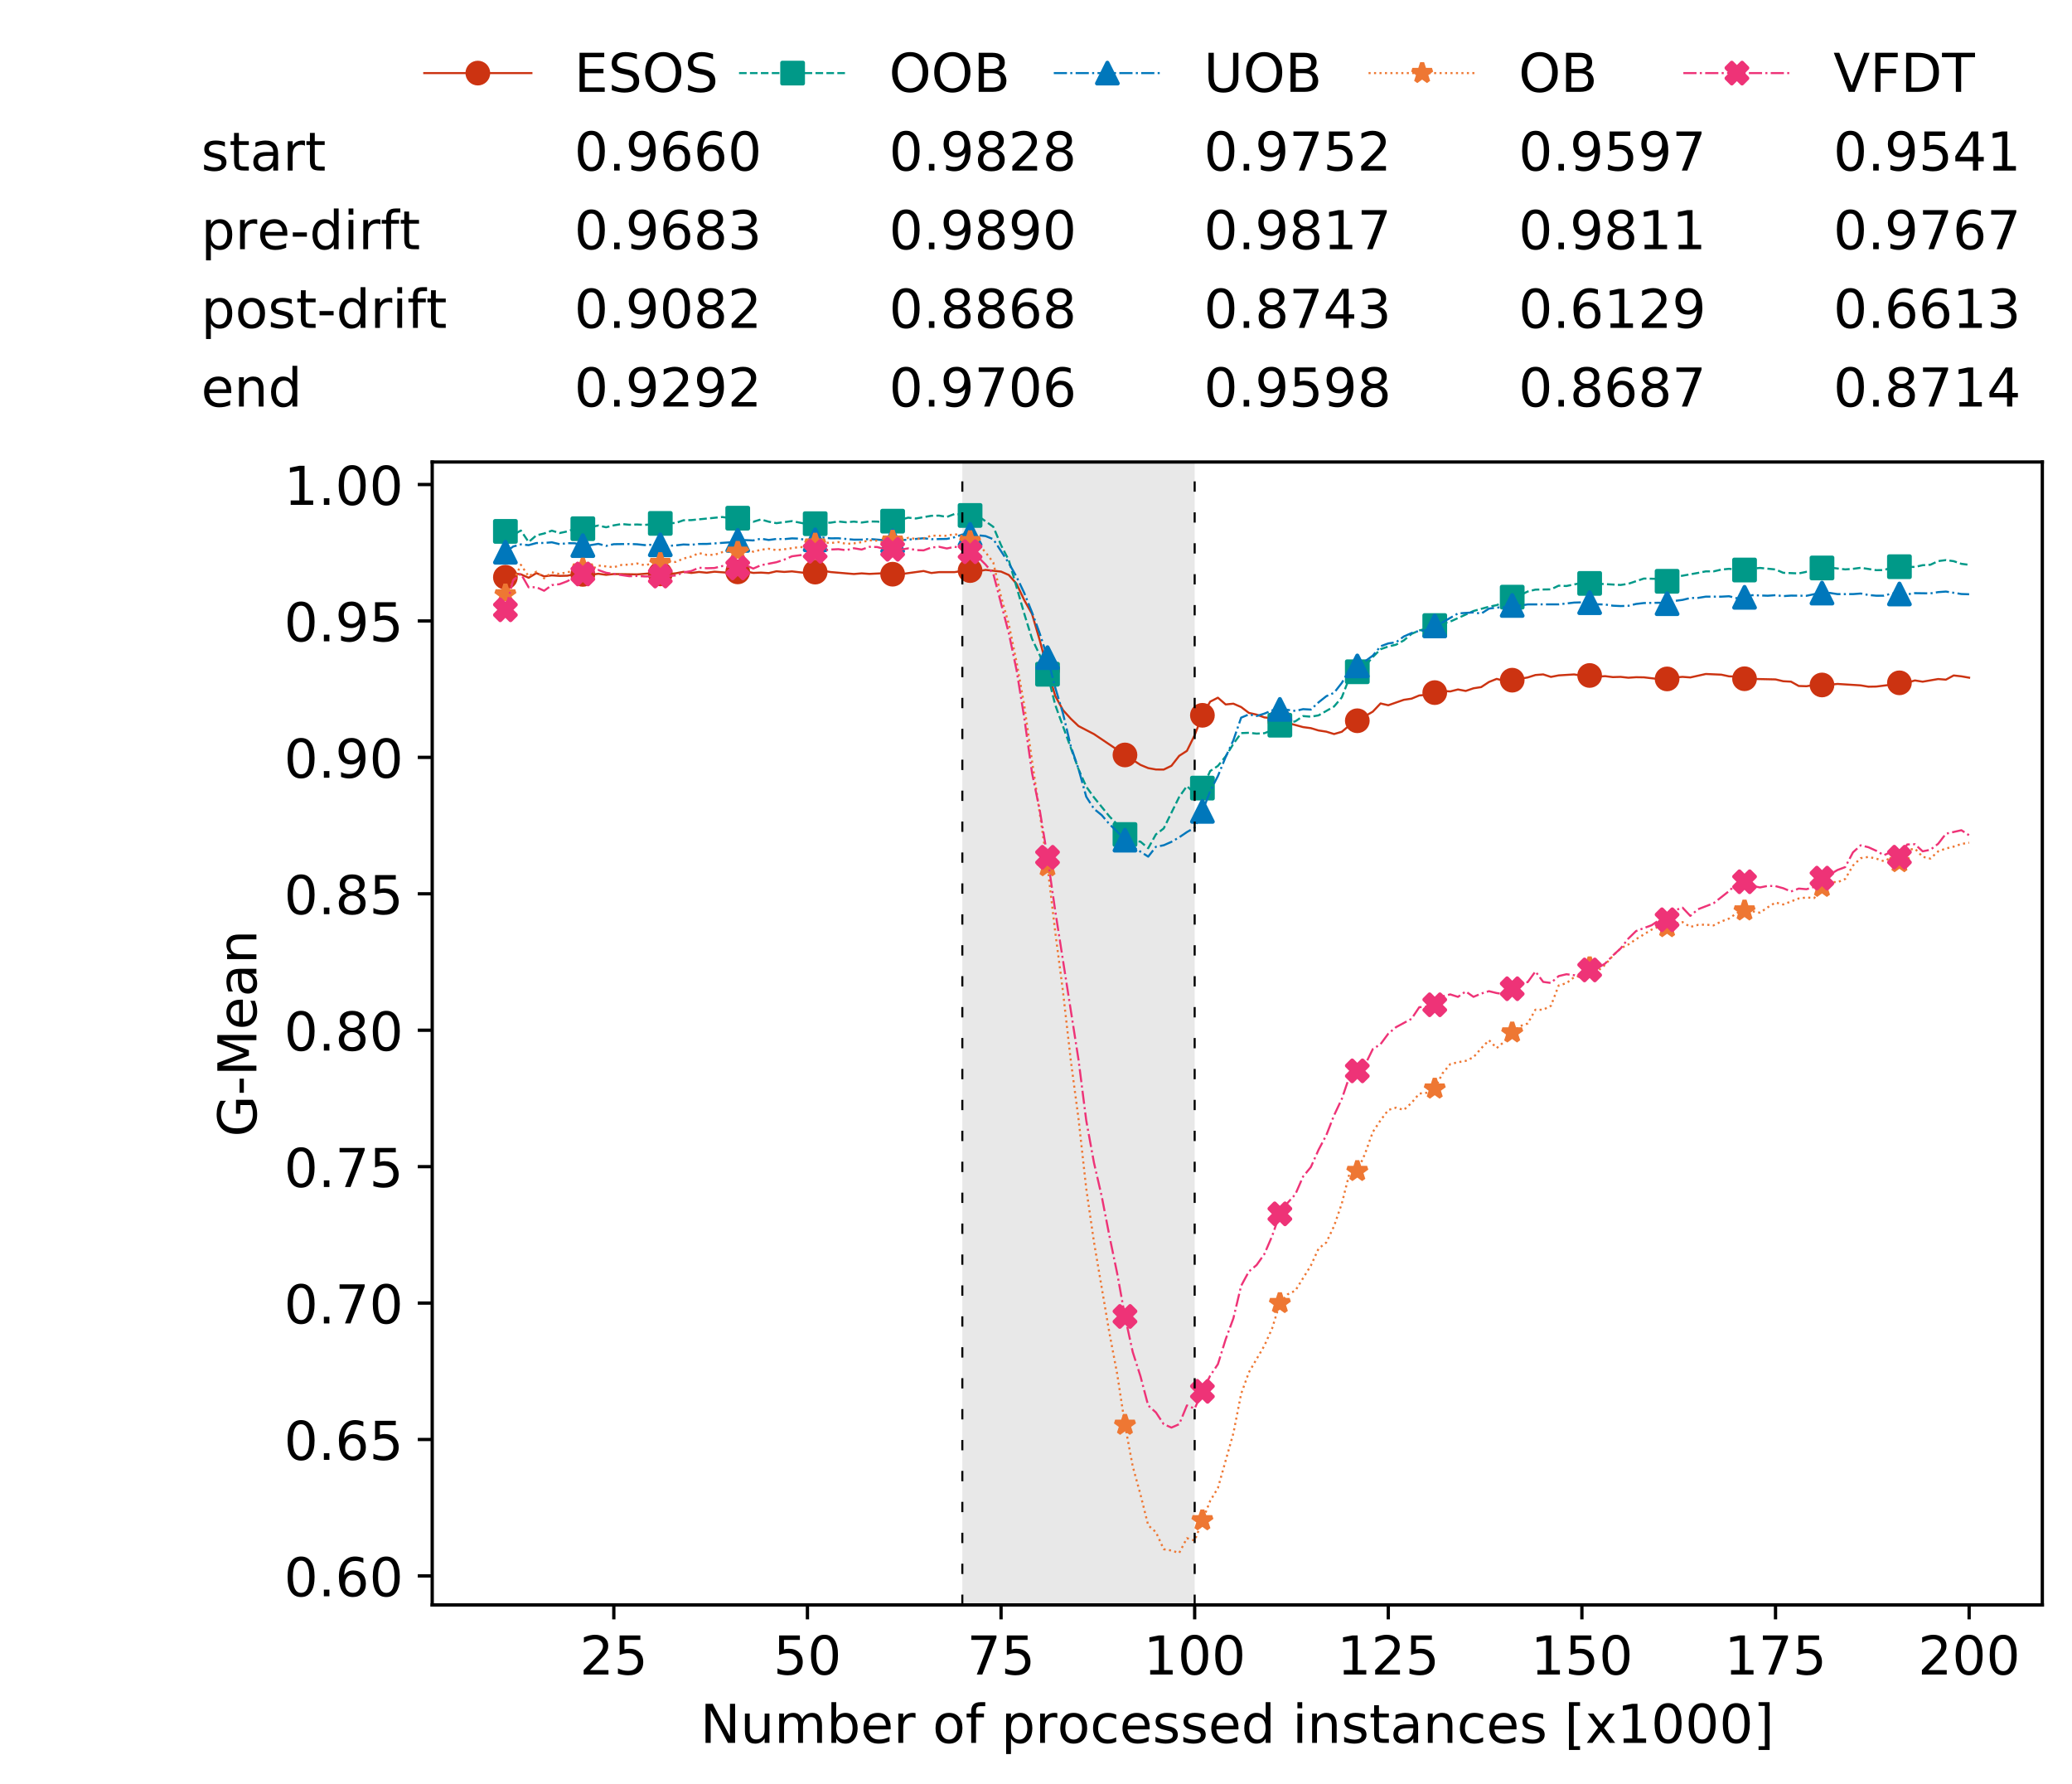 <?xml version="1.0" encoding="utf-8" standalone="no"?>
<!DOCTYPE svg PUBLIC "-//W3C//DTD SVG 1.1//EN"
  "http://www.w3.org/Graphics/SVG/1.1/DTD/svg11.dtd">
<!-- Created with matplotlib (https://matplotlib.org/) -->
<svg height="432.615pt" version="1.1" viewBox="0 0 502.65 432.615" width="502.65pt" xmlns="http://www.w3.org/2000/svg" xmlns:xlink="http://www.w3.org/1999/xlink">
 <defs>
  <style type="text/css">
*{stroke-linecap:butt;stroke-linejoin:round;white-space:pre;}
  </style>
 </defs>
 <g id="figure_1">
  <g id="patch_1">
   <path d="M 0 432.615 
L 502.65 432.615 
L 502.65 0 
L 0 0 
z
" style="fill:#ffffff;"/>
  </g>
  <g id="axes_1">
   <g id="patch_2">
    <path d="M 104.85 389.252 
L 495.45 389.252 
L 495.45 112.052 
L 104.85 112.052 
z
" style="fill:#ffffff;"/>
   </g>
   <g id="patch_3">
    <path clip-path="url(#pb82ea28d8d)" d="M 289.817 389.252 
L 289.817 112.052 
L 233.453 112.052 
L 233.453 389.252 
z
" style="fill:#d3d3d3;opacity:0.5;"/>
   </g>
   <g id="matplotlib.axis_1">
    <g id="xtick_1">
     <g id="line2d_1">
      <defs>
       <path d="M 0 0 
L 0 3.5 
" id="m674380158c" style="stroke:#000000;stroke-width:0.8;"/>
      </defs>
      <g>
       <use style="stroke:#000000;stroke-width:0.8;" x="148.908" xlink:href="#m674380158c" y="389.252"/>
      </g>
     </g>
     <g id="text_1">
      <!-- 25 -->
      <defs>
       <path d="M 19.188 8.297 
L 53.609 8.297 
L 53.609 0 
L 7.328 0 
L 7.328 8.297 
Q 12.938 14.109 22.625 23.891 
Q 32.328 33.688 34.812 36.531 
Q 39.547 41.844 41.422 45.531 
Q 43.312 49.219 43.312 52.781 
Q 43.312 58.594 39.234 62.25 
Q 35.156 65.922 28.609 65.922 
Q 23.969 65.922 18.812 64.312 
Q 13.672 62.703 7.812 59.422 
L 7.812 69.391 
Q 13.766 71.781 18.938 73 
Q 24.125 74.219 28.422 74.219 
Q 39.75 74.219 46.484 68.547 
Q 53.219 62.891 53.219 53.422 
Q 53.219 48.922 51.531 44.891 
Q 49.859 40.875 45.406 35.406 
Q 44.188 33.984 37.641 27.219 
Q 31.109 20.453 19.188 8.297 
z
" id="DejaVuSans-50"/>
       <path d="M 10.797 72.906 
L 49.516 72.906 
L 49.516 64.594 
L 19.828 64.594 
L 19.828 46.734 
Q 21.969 47.469 24.109 47.828 
Q 26.266 48.188 28.422 48.188 
Q 40.625 48.188 47.75 41.5 
Q 54.891 34.812 54.891 23.391 
Q 54.891 11.625 47.562 5.094 
Q 40.234 -1.422 26.906 -1.422 
Q 22.312 -1.422 17.547 -0.641 
Q 12.797 0.141 7.719 1.703 
L 7.719 11.625 
Q 12.109 9.234 16.797 8.062 
Q 21.484 6.891 26.703 6.891 
Q 35.156 6.891 40.078 11.328 
Q 45.016 15.766 45.016 23.391 
Q 45.016 31 40.078 35.438 
Q 35.156 39.891 26.703 39.891 
Q 22.75 39.891 18.812 39.016 
Q 14.891 38.141 10.797 36.281 
z
" id="DejaVuSans-53"/>
      </defs>
      <g transform="translate(140.636 406.13)scale(0.13 -0.13)">
       <use xlink:href="#DejaVuSans-50"/>
       <use x="63.623" xlink:href="#DejaVuSans-53"/>
      </g>
     </g>
    </g>
    <g id="xtick_2">
     <g id="line2d_2">
      <g>
       <use style="stroke:#000000;stroke-width:0.8;" x="195.877" xlink:href="#m674380158c" y="389.252"/>
      </g>
     </g>
     <g id="text_2">
      <!-- 50 -->
      <defs>
       <path d="M 31.781 66.406 
Q 24.172 66.406 20.328 58.906 
Q 16.5 51.422 16.5 36.375 
Q 16.5 21.391 20.328 13.891 
Q 24.172 6.391 31.781 6.391 
Q 39.453 6.391 43.281 13.891 
Q 47.125 21.391 47.125 36.375 
Q 47.125 51.422 43.281 58.906 
Q 39.453 66.406 31.781 66.406 
z
M 31.781 74.219 
Q 44.047 74.219 50.516 64.516 
Q 56.984 54.828 56.984 36.375 
Q 56.984 17.969 50.516 8.266 
Q 44.047 -1.422 31.781 -1.422 
Q 19.531 -1.422 13.062 8.266 
Q 6.594 17.969 6.594 36.375 
Q 6.594 54.828 13.062 64.516 
Q 19.531 74.219 31.781 74.219 
z
" id="DejaVuSans-48"/>
      </defs>
      <g transform="translate(187.606 406.13)scale(0.13 -0.13)">
       <use xlink:href="#DejaVuSans-53"/>
       <use x="63.623" xlink:href="#DejaVuSans-48"/>
      </g>
     </g>
    </g>
    <g id="xtick_3">
     <g id="line2d_3">
      <g>
       <use style="stroke:#000000;stroke-width:0.8;" x="242.847" xlink:href="#m674380158c" y="389.252"/>
      </g>
     </g>
     <g id="text_3">
      <!-- 75 -->
      <defs>
       <path d="M 8.203 72.906 
L 55.078 72.906 
L 55.078 68.703 
L 28.609 0 
L 18.312 0 
L 43.219 64.594 
L 8.203 64.594 
z
" id="DejaVuSans-55"/>
      </defs>
      <g transform="translate(234.576 406.13)scale(0.13 -0.13)">
       <use xlink:href="#DejaVuSans-55"/>
       <use x="63.623" xlink:href="#DejaVuSans-53"/>
      </g>
     </g>
    </g>
    <g id="xtick_4">
     <g id="line2d_4">
      <g>
       <use style="stroke:#000000;stroke-width:0.8;" x="289.817" xlink:href="#m674380158c" y="389.252"/>
      </g>
     </g>
     <g id="text_4">
      <!-- 100 -->
      <defs>
       <path d="M 12.406 8.297 
L 28.516 8.297 
L 28.516 63.922 
L 10.984 60.406 
L 10.984 69.391 
L 28.422 72.906 
L 38.281 72.906 
L 38.281 8.297 
L 54.391 8.297 
L 54.391 0 
L 12.406 0 
z
" id="DejaVuSans-49"/>
      </defs>
      <g transform="translate(277.41 406.13)scale(0.13 -0.13)">
       <use xlink:href="#DejaVuSans-49"/>
       <use x="63.623" xlink:href="#DejaVuSans-48"/>
       <use x="127.246" xlink:href="#DejaVuSans-48"/>
      </g>
     </g>
    </g>
    <g id="xtick_5">
     <g id="line2d_5">
      <g>
       <use style="stroke:#000000;stroke-width:0.8;" x="336.786" xlink:href="#m674380158c" y="389.252"/>
      </g>
     </g>
     <g id="text_5">
      <!-- 125 -->
      <g transform="translate(324.379 406.13)scale(0.13 -0.13)">
       <use xlink:href="#DejaVuSans-49"/>
       <use x="63.623" xlink:href="#DejaVuSans-50"/>
       <use x="127.246" xlink:href="#DejaVuSans-53"/>
      </g>
     </g>
    </g>
    <g id="xtick_6">
     <g id="line2d_6">
      <g>
       <use style="stroke:#000000;stroke-width:0.8;" x="383.756" xlink:href="#m674380158c" y="389.252"/>
      </g>
     </g>
     <g id="text_6">
      <!-- 150 -->
      <g transform="translate(371.349 406.13)scale(0.13 -0.13)">
       <use xlink:href="#DejaVuSans-49"/>
       <use x="63.623" xlink:href="#DejaVuSans-53"/>
       <use x="127.246" xlink:href="#DejaVuSans-48"/>
      </g>
     </g>
    </g>
    <g id="xtick_7">
     <g id="line2d_7">
      <g>
       <use style="stroke:#000000;stroke-width:0.8;" x="430.726" xlink:href="#m674380158c" y="389.252"/>
      </g>
     </g>
     <g id="text_7">
      <!-- 175 -->
      <g transform="translate(418.319 406.13)scale(0.13 -0.13)">
       <use xlink:href="#DejaVuSans-49"/>
       <use x="63.623" xlink:href="#DejaVuSans-55"/>
       <use x="127.246" xlink:href="#DejaVuSans-53"/>
      </g>
     </g>
    </g>
    <g id="xtick_8">
     <g id="line2d_8">
      <g>
       <use style="stroke:#000000;stroke-width:0.8;" x="477.695" xlink:href="#m674380158c" y="389.252"/>
      </g>
     </g>
     <g id="text_8">
      <!-- 200 -->
      <g transform="translate(465.289 406.13)scale(0.13 -0.13)">
       <use xlink:href="#DejaVuSans-50"/>
       <use x="63.623" xlink:href="#DejaVuSans-48"/>
       <use x="127.246" xlink:href="#DejaVuSans-48"/>
      </g>
     </g>
    </g>
    <g id="text_9">
     <!-- Number of processed instances [x1000] -->
     <defs>
      <path d="M 9.812 72.906 
L 23.094 72.906 
L 55.422 11.922 
L 55.422 72.906 
L 64.984 72.906 
L 64.984 0 
L 51.703 0 
L 19.391 60.984 
L 19.391 0 
L 9.812 0 
z
" id="DejaVuSans-78"/>
      <path d="M 8.5 21.578 
L 8.5 54.688 
L 17.484 54.688 
L 17.484 21.922 
Q 17.484 14.156 20.5 10.266 
Q 23.531 6.391 29.594 6.391 
Q 36.859 6.391 41.078 11.031 
Q 45.312 15.672 45.312 23.688 
L 45.312 54.688 
L 54.297 54.688 
L 54.297 0 
L 45.312 0 
L 45.312 8.406 
Q 42.047 3.422 37.719 1 
Q 33.406 -1.422 27.688 -1.422 
Q 18.266 -1.422 13.375 4.438 
Q 8.5 10.297 8.5 21.578 
z
M 31.109 56 
z
" id="DejaVuSans-117"/>
      <path d="M 52 44.188 
Q 55.375 50.25 60.062 53.125 
Q 64.75 56 71.094 56 
Q 79.641 56 84.281 50.016 
Q 88.922 44.047 88.922 33.016 
L 88.922 0 
L 79.891 0 
L 79.891 32.719 
Q 79.891 40.578 77.094 44.375 
Q 74.312 48.188 68.609 48.188 
Q 61.625 48.188 57.562 43.547 
Q 53.516 38.922 53.516 30.906 
L 53.516 0 
L 44.484 0 
L 44.484 32.719 
Q 44.484 40.625 41.703 44.406 
Q 38.922 48.188 33.109 48.188 
Q 26.219 48.188 22.156 43.531 
Q 18.109 38.875 18.109 30.906 
L 18.109 0 
L 9.078 0 
L 9.078 54.688 
L 18.109 54.688 
L 18.109 46.188 
Q 21.188 51.219 25.484 53.609 
Q 29.781 56 35.688 56 
Q 41.656 56 45.828 52.969 
Q 50 49.953 52 44.188 
z
" id="DejaVuSans-109"/>
      <path d="M 48.688 27.297 
Q 48.688 37.203 44.609 42.844 
Q 40.531 48.484 33.406 48.484 
Q 26.266 48.484 22.188 42.844 
Q 18.109 37.203 18.109 27.297 
Q 18.109 17.391 22.188 11.75 
Q 26.266 6.109 33.406 6.109 
Q 40.531 6.109 44.609 11.75 
Q 48.688 17.391 48.688 27.297 
z
M 18.109 46.391 
Q 20.953 51.266 25.266 53.625 
Q 29.594 56 35.594 56 
Q 45.562 56 51.781 48.094 
Q 58.016 40.188 58.016 27.297 
Q 58.016 14.406 51.781 6.484 
Q 45.562 -1.422 35.594 -1.422 
Q 29.594 -1.422 25.266 0.953 
Q 20.953 3.328 18.109 8.203 
L 18.109 0 
L 9.078 0 
L 9.078 75.984 
L 18.109 75.984 
z
" id="DejaVuSans-98"/>
      <path d="M 56.203 29.594 
L 56.203 25.203 
L 14.891 25.203 
Q 15.484 15.922 20.484 11.062 
Q 25.484 6.203 34.422 6.203 
Q 39.594 6.203 44.453 7.469 
Q 49.312 8.734 54.109 11.281 
L 54.109 2.781 
Q 49.266 0.734 44.188 -0.344 
Q 39.109 -1.422 33.891 -1.422 
Q 20.797 -1.422 13.156 6.188 
Q 5.516 13.812 5.516 26.812 
Q 5.516 40.234 12.766 48.109 
Q 20.016 56 32.328 56 
Q 43.359 56 49.781 48.891 
Q 56.203 41.797 56.203 29.594 
z
M 47.219 32.234 
Q 47.125 39.594 43.094 43.984 
Q 39.062 48.391 32.422 48.391 
Q 24.906 48.391 20.391 44.141 
Q 15.875 39.891 15.188 32.172 
z
" id="DejaVuSans-101"/>
      <path d="M 41.109 46.297 
Q 39.594 47.172 37.812 47.578 
Q 36.031 48 33.891 48 
Q 26.266 48 22.188 43.047 
Q 18.109 38.094 18.109 28.812 
L 18.109 0 
L 9.078 0 
L 9.078 54.688 
L 18.109 54.688 
L 18.109 46.188 
Q 20.953 51.172 25.484 53.578 
Q 30.031 56 36.531 56 
Q 37.453 56 38.578 55.875 
Q 39.703 55.766 41.062 55.516 
z
" id="DejaVuSans-114"/>
      <path id="DejaVuSans-32"/>
      <path d="M 30.609 48.391 
Q 23.391 48.391 19.188 42.75 
Q 14.984 37.109 14.984 27.297 
Q 14.984 17.484 19.156 11.844 
Q 23.344 6.203 30.609 6.203 
Q 37.797 6.203 41.984 11.859 
Q 46.188 17.531 46.188 27.297 
Q 46.188 37.016 41.984 42.703 
Q 37.797 48.391 30.609 48.391 
z
M 30.609 56 
Q 42.328 56 49.016 48.375 
Q 55.719 40.766 55.719 27.297 
Q 55.719 13.875 49.016 6.219 
Q 42.328 -1.422 30.609 -1.422 
Q 18.844 -1.422 12.172 6.219 
Q 5.516 13.875 5.516 27.297 
Q 5.516 40.766 12.172 48.375 
Q 18.844 56 30.609 56 
z
" id="DejaVuSans-111"/>
      <path d="M 37.109 75.984 
L 37.109 68.5 
L 28.516 68.5 
Q 23.688 68.5 21.797 66.547 
Q 19.922 64.594 19.922 59.516 
L 19.922 54.688 
L 34.719 54.688 
L 34.719 47.703 
L 19.922 47.703 
L 19.922 0 
L 10.891 0 
L 10.891 47.703 
L 2.297 47.703 
L 2.297 54.688 
L 10.891 54.688 
L 10.891 58.5 
Q 10.891 67.625 15.141 71.797 
Q 19.391 75.984 28.609 75.984 
z
" id="DejaVuSans-102"/>
      <path d="M 18.109 8.203 
L 18.109 -20.797 
L 9.078 -20.797 
L 9.078 54.688 
L 18.109 54.688 
L 18.109 46.391 
Q 20.953 51.266 25.266 53.625 
Q 29.594 56 35.594 56 
Q 45.562 56 51.781 48.094 
Q 58.016 40.188 58.016 27.297 
Q 58.016 14.406 51.781 6.484 
Q 45.562 -1.422 35.594 -1.422 
Q 29.594 -1.422 25.266 0.953 
Q 20.953 3.328 18.109 8.203 
z
M 48.688 27.297 
Q 48.688 37.203 44.609 42.844 
Q 40.531 48.484 33.406 48.484 
Q 26.266 48.484 22.188 42.844 
Q 18.109 37.203 18.109 27.297 
Q 18.109 17.391 22.188 11.75 
Q 26.266 6.109 33.406 6.109 
Q 40.531 6.109 44.609 11.75 
Q 48.688 17.391 48.688 27.297 
z
" id="DejaVuSans-112"/>
      <path d="M 48.781 52.594 
L 48.781 44.188 
Q 44.969 46.297 41.141 47.344 
Q 37.312 48.391 33.406 48.391 
Q 24.656 48.391 19.812 42.844 
Q 14.984 37.312 14.984 27.297 
Q 14.984 17.281 19.812 11.734 
Q 24.656 6.203 33.406 6.203 
Q 37.312 6.203 41.141 7.25 
Q 44.969 8.297 48.781 10.406 
L 48.781 2.094 
Q 45.016 0.344 40.984 -0.531 
Q 36.969 -1.422 32.422 -1.422 
Q 20.062 -1.422 12.781 6.344 
Q 5.516 14.109 5.516 27.297 
Q 5.516 40.672 12.859 48.328 
Q 20.219 56 33.016 56 
Q 37.156 56 41.109 55.141 
Q 45.062 54.297 48.781 52.594 
z
" id="DejaVuSans-99"/>
      <path d="M 44.281 53.078 
L 44.281 44.578 
Q 40.484 46.531 36.375 47.5 
Q 32.281 48.484 27.875 48.484 
Q 21.188 48.484 17.844 46.438 
Q 14.5 44.391 14.5 40.281 
Q 14.5 37.156 16.891 35.375 
Q 19.281 33.594 26.516 31.984 
L 29.594 31.297 
Q 39.156 29.25 43.188 25.516 
Q 47.219 21.781 47.219 15.094 
Q 47.219 7.469 41.188 3.016 
Q 35.156 -1.422 24.609 -1.422 
Q 20.219 -1.422 15.453 -0.562 
Q 10.688 0.297 5.422 2 
L 5.422 11.281 
Q 10.406 8.688 15.234 7.391 
Q 20.062 6.109 24.812 6.109 
Q 31.156 6.109 34.562 8.281 
Q 37.984 10.453 37.984 14.406 
Q 37.984 18.062 35.516 20.016 
Q 33.062 21.969 24.703 23.781 
L 21.578 24.516 
Q 13.234 26.266 9.516 29.906 
Q 5.812 33.547 5.812 39.891 
Q 5.812 47.609 11.281 51.797 
Q 16.75 56 26.812 56 
Q 31.781 56 36.172 55.266 
Q 40.578 54.547 44.281 53.078 
z
" id="DejaVuSans-115"/>
      <path d="M 45.406 46.391 
L 45.406 75.984 
L 54.391 75.984 
L 54.391 0 
L 45.406 0 
L 45.406 8.203 
Q 42.578 3.328 38.25 0.953 
Q 33.938 -1.422 27.875 -1.422 
Q 17.969 -1.422 11.734 6.484 
Q 5.516 14.406 5.516 27.297 
Q 5.516 40.188 11.734 48.094 
Q 17.969 56 27.875 56 
Q 33.938 56 38.25 53.625 
Q 42.578 51.266 45.406 46.391 
z
M 14.797 27.297 
Q 14.797 17.391 18.875 11.75 
Q 22.953 6.109 30.078 6.109 
Q 37.203 6.109 41.297 11.75 
Q 45.406 17.391 45.406 27.297 
Q 45.406 37.203 41.297 42.844 
Q 37.203 48.484 30.078 48.484 
Q 22.953 48.484 18.875 42.844 
Q 14.797 37.203 14.797 27.297 
z
" id="DejaVuSans-100"/>
      <path d="M 9.422 54.688 
L 18.406 54.688 
L 18.406 0 
L 9.422 0 
z
M 9.422 75.984 
L 18.406 75.984 
L 18.406 64.594 
L 9.422 64.594 
z
" id="DejaVuSans-105"/>
      <path d="M 54.891 33.016 
L 54.891 0 
L 45.906 0 
L 45.906 32.719 
Q 45.906 40.484 42.875 44.328 
Q 39.844 48.188 33.797 48.188 
Q 26.516 48.188 22.312 43.547 
Q 18.109 38.922 18.109 30.906 
L 18.109 0 
L 9.078 0 
L 9.078 54.688 
L 18.109 54.688 
L 18.109 46.188 
Q 21.344 51.125 25.703 53.562 
Q 30.078 56 35.797 56 
Q 45.219 56 50.047 50.172 
Q 54.891 44.344 54.891 33.016 
z
" id="DejaVuSans-110"/>
      <path d="M 18.312 70.219 
L 18.312 54.688 
L 36.812 54.688 
L 36.812 47.703 
L 18.312 47.703 
L 18.312 18.016 
Q 18.312 11.328 20.141 9.422 
Q 21.969 7.516 27.594 7.516 
L 36.812 7.516 
L 36.812 0 
L 27.594 0 
Q 17.188 0 13.234 3.875 
Q 9.281 7.766 9.281 18.016 
L 9.281 47.703 
L 2.688 47.703 
L 2.688 54.688 
L 9.281 54.688 
L 9.281 70.219 
z
" id="DejaVuSans-116"/>
      <path d="M 34.281 27.484 
Q 23.391 27.484 19.188 25 
Q 14.984 22.516 14.984 16.5 
Q 14.984 11.719 18.141 8.906 
Q 21.297 6.109 26.703 6.109 
Q 34.188 6.109 38.703 11.406 
Q 43.219 16.703 43.219 25.484 
L 43.219 27.484 
z
M 52.203 31.203 
L 52.203 0 
L 43.219 0 
L 43.219 8.297 
Q 40.141 3.328 35.547 0.953 
Q 30.953 -1.422 24.312 -1.422 
Q 15.922 -1.422 10.953 3.297 
Q 6 8.016 6 15.922 
Q 6 25.141 12.172 29.828 
Q 18.359 34.516 30.609 34.516 
L 43.219 34.516 
L 43.219 35.406 
Q 43.219 41.609 39.141 45 
Q 35.062 48.391 27.688 48.391 
Q 23 48.391 18.547 47.266 
Q 14.109 46.141 10.016 43.891 
L 10.016 52.203 
Q 14.938 54.109 19.578 55.047 
Q 24.219 56 28.609 56 
Q 40.484 56 46.344 49.844 
Q 52.203 43.703 52.203 31.203 
z
" id="DejaVuSans-97"/>
      <path d="M 8.594 75.984 
L 29.297 75.984 
L 29.297 69 
L 17.578 69 
L 17.578 -6.203 
L 29.297 -6.203 
L 29.297 -13.188 
L 8.594 -13.188 
z
" id="DejaVuSans-91"/>
      <path d="M 54.891 54.688 
L 35.109 28.078 
L 55.906 0 
L 45.312 0 
L 29.391 21.484 
L 13.484 0 
L 2.875 0 
L 24.125 28.609 
L 4.688 54.688 
L 15.281 54.688 
L 29.781 35.203 
L 44.281 54.688 
z
" id="DejaVuSans-120"/>
      <path d="M 30.422 75.984 
L 30.422 -13.188 
L 9.719 -13.188 
L 9.719 -6.203 
L 21.391 -6.203 
L 21.391 69 
L 9.719 69 
L 9.719 75.984 
z
" id="DejaVuSans-93"/>
     </defs>
     <g transform="translate(169.881 422.711)scale(0.13 -0.13)">
      <use xlink:href="#DejaVuSans-78"/>
      <use x="74.805" xlink:href="#DejaVuSans-117"/>
      <use x="138.184" xlink:href="#DejaVuSans-109"/>
      <use x="235.596" xlink:href="#DejaVuSans-98"/>
      <use x="299.072" xlink:href="#DejaVuSans-101"/>
      <use x="360.596" xlink:href="#DejaVuSans-114"/>
      <use x="401.709" xlink:href="#DejaVuSans-32"/>
      <use x="433.496" xlink:href="#DejaVuSans-111"/>
      <use x="494.678" xlink:href="#DejaVuSans-102"/>
      <use x="529.883" xlink:href="#DejaVuSans-32"/>
      <use x="561.67" xlink:href="#DejaVuSans-112"/>
      <use x="625.146" xlink:href="#DejaVuSans-114"/>
      <use x="666.229" xlink:href="#DejaVuSans-111"/>
      <use x="727.41" xlink:href="#DejaVuSans-99"/>
      <use x="782.391" xlink:href="#DejaVuSans-101"/>
      <use x="843.914" xlink:href="#DejaVuSans-115"/>
      <use x="896.014" xlink:href="#DejaVuSans-115"/>
      <use x="948.113" xlink:href="#DejaVuSans-101"/>
      <use x="1009.637" xlink:href="#DejaVuSans-100"/>
      <use x="1073.113" xlink:href="#DejaVuSans-32"/>
      <use x="1104.9" xlink:href="#DejaVuSans-105"/>
      <use x="1132.684" xlink:href="#DejaVuSans-110"/>
      <use x="1196.062" xlink:href="#DejaVuSans-115"/>
      <use x="1248.162" xlink:href="#DejaVuSans-116"/>
      <use x="1287.371" xlink:href="#DejaVuSans-97"/>
      <use x="1348.65" xlink:href="#DejaVuSans-110"/>
      <use x="1412.029" xlink:href="#DejaVuSans-99"/>
      <use x="1467.01" xlink:href="#DejaVuSans-101"/>
      <use x="1528.533" xlink:href="#DejaVuSans-115"/>
      <use x="1580.633" xlink:href="#DejaVuSans-32"/>
      <use x="1612.42" xlink:href="#DejaVuSans-91"/>
      <use x="1651.434" xlink:href="#DejaVuSans-120"/>
      <use x="1710.613" xlink:href="#DejaVuSans-49"/>
      <use x="1774.236" xlink:href="#DejaVuSans-48"/>
      <use x="1837.859" xlink:href="#DejaVuSans-48"/>
      <use x="1901.482" xlink:href="#DejaVuSans-48"/>
      <use x="1965.105" xlink:href="#DejaVuSans-93"/>
     </g>
    </g>
   </g>
   <g id="matplotlib.axis_2">
    <g id="ytick_1">
     <g id="line2d_9">
      <defs>
       <path d="M 0 0 
L -3.5 0 
" id="m5c2a543059" style="stroke:#000000;stroke-width:0.8;"/>
      </defs>
      <g>
       <use style="stroke:#000000;stroke-width:0.8;" x="104.85" xlink:href="#m5c2a543059" y="382.214"/>
      </g>
     </g>
     <g id="text_10">
      <!-- 0.60 -->
      <defs>
       <path d="M 10.688 12.406 
L 21 12.406 
L 21 0 
L 10.688 0 
z
" id="DejaVuSans-46"/>
       <path d="M 33.016 40.375 
Q 26.375 40.375 22.484 35.828 
Q 18.609 31.297 18.609 23.391 
Q 18.609 15.531 22.484 10.953 
Q 26.375 6.391 33.016 6.391 
Q 39.656 6.391 43.531 10.953 
Q 47.406 15.531 47.406 23.391 
Q 47.406 31.297 43.531 35.828 
Q 39.656 40.375 33.016 40.375 
z
M 52.594 71.297 
L 52.594 62.312 
Q 48.875 64.062 45.094 64.984 
Q 41.312 65.922 37.594 65.922 
Q 27.828 65.922 22.672 59.328 
Q 17.531 52.734 16.797 39.406 
Q 19.672 43.656 24.016 45.922 
Q 28.375 48.188 33.594 48.188 
Q 44.578 48.188 50.953 41.516 
Q 57.328 34.859 57.328 23.391 
Q 57.328 12.156 50.688 5.359 
Q 44.047 -1.422 33.016 -1.422 
Q 20.359 -1.422 13.672 8.266 
Q 6.984 17.969 6.984 36.375 
Q 6.984 53.656 15.188 63.938 
Q 23.391 74.219 37.203 74.219 
Q 40.922 74.219 44.703 73.484 
Q 48.484 72.75 52.594 71.297 
z
" id="DejaVuSans-54"/>
      </defs>
      <g transform="translate(68.905 387.153)scale(0.13 -0.13)">
       <use xlink:href="#DejaVuSans-48"/>
       <use x="63.623" xlink:href="#DejaVuSans-46"/>
       <use x="95.41" xlink:href="#DejaVuSans-54"/>
       <use x="159.033" xlink:href="#DejaVuSans-48"/>
      </g>
     </g>
    </g>
    <g id="ytick_2">
     <g id="line2d_10">
      <g>
       <use style="stroke:#000000;stroke-width:0.8;" x="104.85" xlink:href="#m5c2a543059" y="349.126"/>
      </g>
     </g>
     <g id="text_11">
      <!-- 0.65 -->
      <g transform="translate(68.905 354.065)scale(0.13 -0.13)">
       <use xlink:href="#DejaVuSans-48"/>
       <use x="63.623" xlink:href="#DejaVuSans-46"/>
       <use x="95.41" xlink:href="#DejaVuSans-54"/>
       <use x="159.033" xlink:href="#DejaVuSans-53"/>
      </g>
     </g>
    </g>
    <g id="ytick_3">
     <g id="line2d_11">
      <g>
       <use style="stroke:#000000;stroke-width:0.8;" x="104.85" xlink:href="#m5c2a543059" y="316.038"/>
      </g>
     </g>
     <g id="text_12">
      <!-- 0.70 -->
      <g transform="translate(68.905 320.977)scale(0.13 -0.13)">
       <use xlink:href="#DejaVuSans-48"/>
       <use x="63.623" xlink:href="#DejaVuSans-46"/>
       <use x="95.41" xlink:href="#DejaVuSans-55"/>
       <use x="159.033" xlink:href="#DejaVuSans-48"/>
      </g>
     </g>
    </g>
    <g id="ytick_4">
     <g id="line2d_12">
      <g>
       <use style="stroke:#000000;stroke-width:0.8;" x="104.85" xlink:href="#m5c2a543059" y="282.951"/>
      </g>
     </g>
     <g id="text_13">
      <!-- 0.75 -->
      <g transform="translate(68.905 287.89)scale(0.13 -0.13)">
       <use xlink:href="#DejaVuSans-48"/>
       <use x="63.623" xlink:href="#DejaVuSans-46"/>
       <use x="95.41" xlink:href="#DejaVuSans-55"/>
       <use x="159.033" xlink:href="#DejaVuSans-53"/>
      </g>
     </g>
    </g>
    <g id="ytick_5">
     <g id="line2d_13">
      <g>
       <use style="stroke:#000000;stroke-width:0.8;" x="104.85" xlink:href="#m5c2a543059" y="249.863"/>
      </g>
     </g>
     <g id="text_14">
      <!-- 0.80 -->
      <defs>
       <path d="M 31.781 34.625 
Q 24.75 34.625 20.719 30.859 
Q 16.703 27.094 16.703 20.516 
Q 16.703 13.922 20.719 10.156 
Q 24.75 6.391 31.781 6.391 
Q 38.812 6.391 42.859 10.172 
Q 46.922 13.969 46.922 20.516 
Q 46.922 27.094 42.891 30.859 
Q 38.875 34.625 31.781 34.625 
z
M 21.922 38.812 
Q 15.578 40.375 12.031 44.719 
Q 8.5 49.078 8.5 55.328 
Q 8.5 64.062 14.719 69.141 
Q 20.953 74.219 31.781 74.219 
Q 42.672 74.219 48.875 69.141 
Q 55.078 64.062 55.078 55.328 
Q 55.078 49.078 51.531 44.719 
Q 48 40.375 41.703 38.812 
Q 48.828 37.156 52.797 32.312 
Q 56.781 27.484 56.781 20.516 
Q 56.781 9.906 50.312 4.234 
Q 43.844 -1.422 31.781 -1.422 
Q 19.734 -1.422 13.25 4.234 
Q 6.781 9.906 6.781 20.516 
Q 6.781 27.484 10.781 32.312 
Q 14.797 37.156 21.922 38.812 
z
M 18.312 54.391 
Q 18.312 48.734 21.844 45.562 
Q 25.391 42.391 31.781 42.391 
Q 38.141 42.391 41.719 45.562 
Q 45.312 48.734 45.312 54.391 
Q 45.312 60.062 41.719 63.234 
Q 38.141 66.406 31.781 66.406 
Q 25.391 66.406 21.844 63.234 
Q 18.312 60.062 18.312 54.391 
z
" id="DejaVuSans-56"/>
      </defs>
      <g transform="translate(68.905 254.802)scale(0.13 -0.13)">
       <use xlink:href="#DejaVuSans-48"/>
       <use x="63.623" xlink:href="#DejaVuSans-46"/>
       <use x="95.41" xlink:href="#DejaVuSans-56"/>
       <use x="159.033" xlink:href="#DejaVuSans-48"/>
      </g>
     </g>
    </g>
    <g id="ytick_6">
     <g id="line2d_14">
      <g>
       <use style="stroke:#000000;stroke-width:0.8;" x="104.85" xlink:href="#m5c2a543059" y="216.776"/>
      </g>
     </g>
     <g id="text_15">
      <!-- 0.85 -->
      <g transform="translate(68.905 221.715)scale(0.13 -0.13)">
       <use xlink:href="#DejaVuSans-48"/>
       <use x="63.623" xlink:href="#DejaVuSans-46"/>
       <use x="95.41" xlink:href="#DejaVuSans-56"/>
       <use x="159.033" xlink:href="#DejaVuSans-53"/>
      </g>
     </g>
    </g>
    <g id="ytick_7">
     <g id="line2d_15">
      <g>
       <use style="stroke:#000000;stroke-width:0.8;" x="104.85" xlink:href="#m5c2a543059" y="183.688"/>
      </g>
     </g>
     <g id="text_16">
      <!-- 0.90 -->
      <defs>
       <path d="M 10.984 1.516 
L 10.984 10.5 
Q 14.703 8.734 18.5 7.812 
Q 22.312 6.891 25.984 6.891 
Q 35.75 6.891 40.891 13.453 
Q 46.047 20.016 46.781 33.406 
Q 43.953 29.203 39.594 26.953 
Q 35.25 24.703 29.984 24.703 
Q 19.047 24.703 12.672 31.312 
Q 6.297 37.938 6.297 49.422 
Q 6.297 60.641 12.938 67.422 
Q 19.578 74.219 30.609 74.219 
Q 43.266 74.219 49.922 64.516 
Q 56.594 54.828 56.594 36.375 
Q 56.594 19.141 48.406 8.859 
Q 40.234 -1.422 26.422 -1.422 
Q 22.703 -1.422 18.891 -0.688 
Q 15.094 0.047 10.984 1.516 
z
M 30.609 32.422 
Q 37.25 32.422 41.125 36.953 
Q 45.016 41.5 45.016 49.422 
Q 45.016 57.281 41.125 61.844 
Q 37.25 66.406 30.609 66.406 
Q 23.969 66.406 20.094 61.844 
Q 16.219 57.281 16.219 49.422 
Q 16.219 41.5 20.094 36.953 
Q 23.969 32.422 30.609 32.422 
z
" id="DejaVuSans-57"/>
      </defs>
      <g transform="translate(68.905 188.627)scale(0.13 -0.13)">
       <use xlink:href="#DejaVuSans-48"/>
       <use x="63.623" xlink:href="#DejaVuSans-46"/>
       <use x="95.41" xlink:href="#DejaVuSans-57"/>
       <use x="159.033" xlink:href="#DejaVuSans-48"/>
      </g>
     </g>
    </g>
    <g id="ytick_8">
     <g id="line2d_16">
      <g>
       <use style="stroke:#000000;stroke-width:0.8;" x="104.85" xlink:href="#m5c2a543059" y="150.6"/>
      </g>
     </g>
     <g id="text_17">
      <!-- 0.95 -->
      <g transform="translate(68.905 155.539)scale(0.13 -0.13)">
       <use xlink:href="#DejaVuSans-48"/>
       <use x="63.623" xlink:href="#DejaVuSans-46"/>
       <use x="95.41" xlink:href="#DejaVuSans-57"/>
       <use x="159.033" xlink:href="#DejaVuSans-53"/>
      </g>
     </g>
    </g>
    <g id="ytick_9">
     <g id="line2d_17">
      <g>
       <use style="stroke:#000000;stroke-width:0.8;" x="104.85" xlink:href="#m5c2a543059" y="117.513"/>
      </g>
     </g>
     <g id="text_18">
      <!-- 1.00 -->
      <g transform="translate(68.905 122.452)scale(0.13 -0.13)">
       <use xlink:href="#DejaVuSans-49"/>
       <use x="63.623" xlink:href="#DejaVuSans-46"/>
       <use x="95.41" xlink:href="#DejaVuSans-48"/>
       <use x="159.033" xlink:href="#DejaVuSans-48"/>
      </g>
     </g>
    </g>
    <g id="text_19">
     <!-- G-Mean -->
     <defs>
      <path d="M 59.516 10.406 
L 59.516 29.984 
L 43.406 29.984 
L 43.406 38.094 
L 69.281 38.094 
L 69.281 6.781 
Q 63.578 2.734 56.688 0.656 
Q 49.812 -1.422 42 -1.422 
Q 24.906 -1.422 15.25 8.562 
Q 5.609 18.562 5.609 36.375 
Q 5.609 54.25 15.25 64.234 
Q 24.906 74.219 42 74.219 
Q 49.125 74.219 55.547 72.453 
Q 61.969 70.703 67.391 67.281 
L 67.391 56.781 
Q 61.922 61.422 55.766 63.766 
Q 49.609 66.109 42.828 66.109 
Q 29.438 66.109 22.719 58.641 
Q 16.016 51.172 16.016 36.375 
Q 16.016 21.625 22.719 14.156 
Q 29.438 6.688 42.828 6.688 
Q 48.047 6.688 52.141 7.594 
Q 56.25 8.5 59.516 10.406 
z
" id="DejaVuSans-71"/>
      <path d="M 4.891 31.391 
L 31.203 31.391 
L 31.203 23.391 
L 4.891 23.391 
z
" id="DejaVuSans-45"/>
      <path d="M 9.812 72.906 
L 24.516 72.906 
L 43.109 23.297 
L 61.812 72.906 
L 76.516 72.906 
L 76.516 0 
L 66.891 0 
L 66.891 64.016 
L 48.094 14.016 
L 38.188 14.016 
L 19.391 64.016 
L 19.391 0 
L 9.812 0 
z
" id="DejaVuSans-77"/>
     </defs>
     <g transform="translate(62.201 275.744)rotate(-90)scale(0.13 -0.13)">
      <use xlink:href="#DejaVuSans-71"/>
      <use x="77.49" xlink:href="#DejaVuSans-45"/>
      <use x="113.574" xlink:href="#DejaVuSans-77"/>
      <use x="199.854" xlink:href="#DejaVuSans-101"/>
      <use x="261.377" xlink:href="#DejaVuSans-97"/>
      <use x="322.656" xlink:href="#DejaVuSans-110"/>
     </g>
    </g>
   </g>
   <g id="line2d_18"/>
   <g id="line2d_19"/>
   <g id="line2d_20"/>
   <g id="line2d_21"/>
   <g id="line2d_22"/>
   <g id="line2d_23">
    <path clip-path="url(#pb82ea28d8d)" d="M 122.605 140.003 
L 124.483 139.058 
L 126.362 139.288 
L 128.241 140.128 
L 130.12 139.001 
L 131.998 139.786 
L 133.877 139.552 
L 135.756 139.675 
L 137.635 139.63 
L 139.514 139.232 
L 143.271 139.422 
L 145.15 139.155 
L 147.029 139.416 
L 148.908 139.22 
L 154.544 139.311 
L 158.302 139.025 
L 160.18 139.186 
L 162.059 139.231 
L 163.938 139.044 
L 165.817 138.686 
L 167.695 138.959 
L 169.574 138.718 
L 171.453 138.904 
L 173.332 138.655 
L 177.089 138.941 
L 180.847 138.573 
L 182.726 138.948 
L 184.605 138.873 
L 186.483 138.996 
L 188.362 138.553 
L 190.241 138.711 
L 192.12 138.578 
L 195.877 139.018 
L 199.635 138.427 
L 201.514 138.743 
L 207.15 139.217 
L 209.029 139.059 
L 210.908 139.193 
L 214.665 139.011 
L 216.544 139.263 
L 218.423 139.263 
L 224.059 138.49 
L 225.938 138.972 
L 227.817 138.758 
L 231.574 138.757 
L 233.453 138.476 
L 235.332 138.386 
L 237.211 138.552 
L 239.089 138.22 
L 242.847 138.63 
L 244.726 139.451 
L 246.605 141.59 
L 248.483 145.561 
L 250.362 148.907 
L 252.241 155.318 
L 254.12 162.419 
L 255.998 168.801 
L 257.877 172.225 
L 259.756 174.304 
L 261.635 176.089 
L 265.392 178.043 
L 272.908 183.103 
L 276.665 185.509 
L 278.544 186.288 
L 280.423 186.629 
L 282.302 186.65 
L 284.18 185.732 
L 286.059 183.318 
L 287.938 182.107 
L 289.817 178.291 
L 291.695 173.487 
L 293.574 170.178 
L 295.453 169.213 
L 297.332 170.855 
L 299.211 170.666 
L 301.089 171.481 
L 302.968 172.901 
L 304.847 173.323 
L 306.726 173.998 
L 308.605 174.181 
L 310.483 174.822 
L 316.12 176.349 
L 317.998 176.6 
L 319.877 177.166 
L 321.756 177.453 
L 323.635 178.03 
L 325.514 177.48 
L 327.392 175.909 
L 333.029 172.597 
L 334.908 170.612 
L 336.786 171.045 
L 340.544 169.733 
L 342.423 169.45 
L 344.302 168.673 
L 346.18 168.512 
L 348.059 167.982 
L 349.938 167.571 
L 351.817 167.696 
L 353.695 167.218 
L 355.574 167.578 
L 357.453 166.933 
L 359.332 166.641 
L 361.211 165.402 
L 363.089 164.655 
L 364.968 165.143 
L 366.847 164.966 
L 370.605 164.307 
L 372.483 163.715 
L 374.362 163.564 
L 376.241 164.172 
L 378.12 163.805 
L 381.877 163.57 
L 383.756 163.889 
L 385.635 163.824 
L 387.514 164.106 
L 389.392 163.993 
L 391.271 164.221 
L 393.15 164.165 
L 395.029 164.371 
L 396.908 164.246 
L 398.786 164.276 
L 402.544 164.714 
L 404.423 164.663 
L 406.302 164.295 
L 408.18 164.163 
L 410.059 164.299 
L 413.817 163.465 
L 417.574 163.628 
L 419.453 164.035 
L 421.332 164.099 
L 423.211 164.619 
L 430.726 164.783 
L 432.605 165.22 
L 434.483 165.323 
L 436.362 166.373 
L 438.241 166.433 
L 440.12 166.127 
L 443.877 166.066 
L 445.756 165.878 
L 451.392 166.229 
L 453.271 166.547 
L 455.15 166.513 
L 458.908 166.049 
L 460.786 165.61 
L 462.665 165.556 
L 464.544 165.033 
L 466.423 165.331 
L 470.18 164.689 
L 472.059 164.84 
L 473.938 163.823 
L 475.817 164.033 
L 477.695 164.362 
L 477.695 164.362 
" style="fill:none;stroke:#cc3311;stroke-linecap:square;stroke-width:0.5;"/>
    <defs>
     <path d="M 0 2.5 
C 0.663 2.5 1.299 2.237 1.768 1.768 
C 2.237 1.299 2.5 0.663 2.5 0 
C 2.5 -0.663 2.237 -1.299 1.768 -1.768 
C 1.299 -2.237 0.663 -2.5 0 -2.5 
C -0.663 -2.5 -1.299 -2.237 -1.768 -1.768 
C -2.237 -1.299 -2.5 -0.663 -2.5 0 
C -2.5 0.663 -2.237 1.299 -1.768 1.768 
C -1.299 2.237 -0.663 2.5 0 2.5 
z
" id="mc82ffe03a2" style="stroke:#cc3311;"/>
    </defs>
    <g clip-path="url(#pb82ea28d8d)">
     <use style="fill:#cc3311;stroke:#cc3311;" x="122.605" xlink:href="#mc82ffe03a2" y="140.003"/>
     <use style="fill:#cc3311;stroke:#cc3311;" x="141.392" xlink:href="#mc82ffe03a2" y="139.305"/>
     <use style="fill:#cc3311;stroke:#cc3311;" x="160.18" xlink:href="#mc82ffe03a2" y="139.186"/>
     <use style="fill:#cc3311;stroke:#cc3311;" x="178.968" xlink:href="#mc82ffe03a2" y="138.701"/>
     <use style="fill:#cc3311;stroke:#cc3311;" x="197.756" xlink:href="#mc82ffe03a2" y="138.752"/>
     <use style="fill:#cc3311;stroke:#cc3311;" x="216.544" xlink:href="#mc82ffe03a2" y="139.263"/>
     <use style="fill:#cc3311;stroke:#cc3311;" x="235.332" xlink:href="#mc82ffe03a2" y="138.386"/>
     <use style="fill:#cc3311;stroke:#cc3311;" x="254.12" xlink:href="#mc82ffe03a2" y="162.419"/>
     <use style="fill:#cc3311;stroke:#cc3311;" x="272.908" xlink:href="#mc82ffe03a2" y="183.103"/>
     <use style="fill:#cc3311;stroke:#cc3311;" x="291.695" xlink:href="#mc82ffe03a2" y="173.487"/>
     <use style="fill:#cc3311;stroke:#cc3311;" x="310.483" xlink:href="#mc82ffe03a2" y="174.822"/>
     <use style="fill:#cc3311;stroke:#cc3311;" x="329.271" xlink:href="#mc82ffe03a2" y="174.809"/>
     <use style="fill:#cc3311;stroke:#cc3311;" x="348.059" xlink:href="#mc82ffe03a2" y="167.982"/>
     <use style="fill:#cc3311;stroke:#cc3311;" x="366.847" xlink:href="#mc82ffe03a2" y="164.966"/>
     <use style="fill:#cc3311;stroke:#cc3311;" x="385.635" xlink:href="#mc82ffe03a2" y="163.824"/>
     <use style="fill:#cc3311;stroke:#cc3311;" x="404.423" xlink:href="#mc82ffe03a2" y="164.663"/>
     <use style="fill:#cc3311;stroke:#cc3311;" x="423.211" xlink:href="#mc82ffe03a2" y="164.619"/>
     <use style="fill:#cc3311;stroke:#cc3311;" x="441.998" xlink:href="#mc82ffe03a2" y="166.129"/>
     <use style="fill:#cc3311;stroke:#cc3311;" x="460.786" xlink:href="#mc82ffe03a2" y="165.61"/>
    </g>
   </g>
   <g id="line2d_24"/>
   <g id="line2d_25"/>
   <g id="line2d_26"/>
   <g id="line2d_27"/>
   <g id="line2d_28">
    <path clip-path="url(#pb82ea28d8d)" d="M 122.605 128.881 
L 124.483 129.735 
L 126.362 128.67 
L 128.241 131.46 
L 130.12 129.842 
L 131.998 129.388 
L 133.877 128.699 
L 135.756 129.285 
L 137.635 128.884 
L 139.514 128.224 
L 141.392 128.23 
L 145.15 127.458 
L 147.029 127.881 
L 148.908 127.415 
L 150.786 127.093 
L 152.665 127.266 
L 154.544 127.205 
L 156.423 127.308 
L 160.18 126.943 
L 163.938 126.84 
L 165.817 126.179 
L 167.695 126.144 
L 175.211 125.395 
L 177.089 125.652 
L 178.968 125.674 
L 180.847 125.918 
L 182.726 126.553 
L 184.605 125.983 
L 186.483 126.528 
L 188.362 126.886 
L 192.12 126.385 
L 195.877 127.124 
L 197.756 127.016 
L 199.635 126.784 
L 201.514 126.763 
L 203.392 126.476 
L 205.271 126.673 
L 207.15 126.504 
L 209.029 126.731 
L 210.908 126.476 
L 212.786 126.501 
L 214.665 126.723 
L 218.423 126.085 
L 220.302 125.551 
L 222.18 125.748 
L 225.938 125.096 
L 227.817 125.055 
L 229.695 125.378 
L 231.574 124.652 
L 237.211 125.087 
L 240.968 127.773 
L 242.847 132.228 
L 244.726 135.873 
L 248.483 148.867 
L 250.362 154.939 
L 252.241 158.899 
L 254.12 163.525 
L 255.998 170.989 
L 261.635 186.546 
L 263.514 190.788 
L 265.392 193.398 
L 269.15 198.023 
L 271.029 199.951 
L 272.908 202.405 
L 274.786 203.871 
L 276.665 204.13 
L 278.544 205.719 
L 280.423 202.356 
L 282.302 200.934 
L 286.059 193.292 
L 287.938 190.637 
L 289.817 192.454 
L 291.695 191.144 
L 293.574 187.007 
L 295.453 185.764 
L 297.332 183.45 
L 299.211 180.413 
L 301.089 177.802 
L 302.968 177.728 
L 304.847 177.927 
L 306.726 177.83 
L 308.605 177.097 
L 310.483 175.884 
L 314.241 174.942 
L 316.12 173.674 
L 317.998 173.822 
L 319.877 173.499 
L 323.635 171.343 
L 325.514 169.135 
L 327.392 164.264 
L 331.15 161.525 
L 333.029 159.357 
L 334.908 157.473 
L 336.786 156.794 
L 338.665 156.361 
L 340.544 155.331 
L 342.423 153.739 
L 344.302 152.913 
L 346.18 152.43 
L 348.059 151.718 
L 351.817 150.757 
L 357.453 148.188 
L 361.211 147.15 
L 363.089 146.771 
L 364.968 145.965 
L 366.847 144.831 
L 368.726 144.363 
L 370.605 143.47 
L 372.483 143 
L 376.241 142.94 
L 378.12 142.043 
L 379.998 142.129 
L 383.756 141.362 
L 387.514 141.565 
L 393.15 141.873 
L 395.029 141.588 
L 398.786 140.317 
L 402.544 140.41 
L 404.423 140.985 
L 406.302 139.958 
L 411.938 138.949 
L 413.817 138.575 
L 415.695 138.582 
L 417.574 138.145 
L 419.453 137.955 
L 421.332 138.168 
L 423.211 138.244 
L 425.089 137.915 
L 426.968 137.746 
L 430.726 138.112 
L 432.605 138.922 
L 436.362 139.074 
L 438.241 138.682 
L 440.12 138.635 
L 441.998 137.754 
L 443.877 137.653 
L 447.635 138.1 
L 449.514 137.964 
L 451.392 137.705 
L 455.15 138.284 
L 457.029 138.26 
L 458.908 137.637 
L 460.786 137.446 
L 464.544 137.502 
L 466.423 137.079 
L 468.302 136.972 
L 470.18 136.086 
L 472.059 135.841 
L 473.938 136.101 
L 475.817 136.749 
L 477.695 136.994 
L 477.695 136.994 
" style="fill:none;stroke:#009988;stroke-dasharray:1.85,0.8;stroke-dashoffset:0;stroke-width:0.5;"/>
    <defs>
     <path d="M -2.5 2.5 
L 2.5 2.5 
L 2.5 -2.5 
L -2.5 -2.5 
z
" id="mdd0fa97aec" style="stroke:#009988;stroke-linejoin:miter;"/>
    </defs>
    <g clip-path="url(#pb82ea28d8d)">
     <use style="fill:#009988;stroke:#009988;stroke-linejoin:miter;" x="122.605" xlink:href="#mdd0fa97aec" y="128.881"/>
     <use style="fill:#009988;stroke:#009988;stroke-linejoin:miter;" x="141.392" xlink:href="#mdd0fa97aec" y="128.23"/>
     <use style="fill:#009988;stroke:#009988;stroke-linejoin:miter;" x="160.18" xlink:href="#mdd0fa97aec" y="126.943"/>
     <use style="fill:#009988;stroke:#009988;stroke-linejoin:miter;" x="178.968" xlink:href="#mdd0fa97aec" y="125.674"/>
     <use style="fill:#009988;stroke:#009988;stroke-linejoin:miter;" x="197.756" xlink:href="#mdd0fa97aec" y="127.016"/>
     <use style="fill:#009988;stroke:#009988;stroke-linejoin:miter;" x="216.544" xlink:href="#mdd0fa97aec" y="126.402"/>
     <use style="fill:#009988;stroke:#009988;stroke-linejoin:miter;" x="235.332" xlink:href="#mdd0fa97aec" y="125.018"/>
     <use style="fill:#009988;stroke:#009988;stroke-linejoin:miter;" x="254.12" xlink:href="#mdd0fa97aec" y="163.525"/>
     <use style="fill:#009988;stroke:#009988;stroke-linejoin:miter;" x="272.908" xlink:href="#mdd0fa97aec" y="202.405"/>
     <use style="fill:#009988;stroke:#009988;stroke-linejoin:miter;" x="291.695" xlink:href="#mdd0fa97aec" y="191.144"/>
     <use style="fill:#009988;stroke:#009988;stroke-linejoin:miter;" x="310.483" xlink:href="#mdd0fa97aec" y="175.884"/>
     <use style="fill:#009988;stroke:#009988;stroke-linejoin:miter;" x="329.271" xlink:href="#mdd0fa97aec" y="162.924"/>
     <use style="fill:#009988;stroke:#009988;stroke-linejoin:miter;" x="348.059" xlink:href="#mdd0fa97aec" y="151.718"/>
     <use style="fill:#009988;stroke:#009988;stroke-linejoin:miter;" x="366.847" xlink:href="#mdd0fa97aec" y="144.831"/>
     <use style="fill:#009988;stroke:#009988;stroke-linejoin:miter;" x="385.635" xlink:href="#mdd0fa97aec" y="141.498"/>
     <use style="fill:#009988;stroke:#009988;stroke-linejoin:miter;" x="404.423" xlink:href="#mdd0fa97aec" y="140.985"/>
     <use style="fill:#009988;stroke:#009988;stroke-linejoin:miter;" x="423.211" xlink:href="#mdd0fa97aec" y="138.244"/>
     <use style="fill:#009988;stroke:#009988;stroke-linejoin:miter;" x="441.998" xlink:href="#mdd0fa97aec" y="137.754"/>
     <use style="fill:#009988;stroke:#009988;stroke-linejoin:miter;" x="460.786" xlink:href="#mdd0fa97aec" y="137.446"/>
    </g>
   </g>
   <g id="line2d_29"/>
   <g id="line2d_30"/>
   <g id="line2d_31"/>
   <g id="line2d_32"/>
   <g id="line2d_33">
    <path clip-path="url(#pb82ea28d8d)" d="M 122.605 133.929 
L 124.483 132.552 
L 126.362 132.031 
L 128.241 132.218 
L 130.12 131.704 
L 131.998 131.687 
L 133.877 131.527 
L 135.756 131.979 
L 137.635 131.737 
L 139.514 131.766 
L 141.392 132.333 
L 143.271 132.212 
L 145.15 131.899 
L 147.029 132.399 
L 148.908 131.984 
L 152.665 131.936 
L 154.544 132.004 
L 156.423 132.204 
L 158.302 132.107 
L 160.18 132.142 
L 162.059 132.389 
L 163.938 132.279 
L 165.817 132.055 
L 167.695 132.136 
L 169.574 131.925 
L 171.453 131.922 
L 177.089 131.533 
L 178.968 131.06 
L 180.847 130.995 
L 182.726 131.077 
L 184.605 130.645 
L 186.483 130.964 
L 188.362 130.709 
L 190.241 130.756 
L 192.12 130.573 
L 193.998 130.636 
L 195.877 131.111 
L 197.756 130.919 
L 199.635 130.38 
L 201.514 130.563 
L 203.392 130.547 
L 207.15 130.889 
L 209.029 130.885 
L 210.908 130.724 
L 216.544 131.174 
L 220.302 130.883 
L 224.059 130.537 
L 225.938 130.777 
L 229.695 130.703 
L 231.574 130.296 
L 233.453 129.642 
L 235.332 129.608 
L 239.089 130.016 
L 240.968 130.778 
L 244.726 136.575 
L 246.605 139.884 
L 248.483 143.837 
L 250.362 148.531 
L 252.241 153.658 
L 254.12 159.502 
L 255.998 166.791 
L 257.877 173.052 
L 259.756 180.95 
L 261.635 186.477 
L 263.514 193.231 
L 265.392 196.167 
L 267.271 197.705 
L 269.15 199.905 
L 271.029 201.696 
L 272.908 203.774 
L 274.786 205.344 
L 278.544 207.766 
L 280.423 205.367 
L 282.302 205.006 
L 284.18 204.177 
L 286.059 203.085 
L 287.938 201.808 
L 289.817 200.726 
L 291.695 196.79 
L 293.574 191.878 
L 295.453 188.213 
L 297.332 183.606 
L 299.211 179.526 
L 301.089 174.056 
L 302.968 173.274 
L 304.847 173.665 
L 306.726 173.075 
L 308.605 172.297 
L 310.483 172.055 
L 312.362 172.166 
L 314.241 172.424 
L 316.12 171.993 
L 317.998 172.097 
L 319.877 170.338 
L 321.756 168.847 
L 323.635 168.029 
L 325.514 165.622 
L 327.392 162.377 
L 329.271 161.512 
L 331.15 160.379 
L 333.029 159.014 
L 334.908 156.749 
L 336.786 156.05 
L 338.665 155.778 
L 340.544 154.375 
L 342.423 153.542 
L 344.302 153.002 
L 346.18 152.838 
L 348.059 151.804 
L 349.938 150.943 
L 353.695 148.776 
L 357.453 148.535 
L 359.332 148.824 
L 361.211 147.608 
L 363.089 147.344 
L 364.968 147.322 
L 366.847 146.845 
L 368.726 146.893 
L 370.605 146.588 
L 378.12 146.578 
L 381.877 146.145 
L 383.756 146.089 
L 385.635 146.171 
L 387.514 146.564 
L 389.392 146.61 
L 391.271 146.902 
L 393.15 146.99 
L 395.029 146.929 
L 396.908 146.477 
L 398.786 146.257 
L 402.544 146.187 
L 404.423 146.415 
L 406.302 145.74 
L 408.18 145.495 
L 410.059 145.035 
L 411.938 145.012 
L 413.817 144.705 
L 417.574 144.71 
L 419.453 144.606 
L 421.332 145.094 
L 423.211 144.873 
L 425.089 144.353 
L 428.847 144.486 
L 430.726 144.352 
L 432.605 144.584 
L 434.483 144.45 
L 438.241 144.499 
L 440.12 144.104 
L 441.998 143.84 
L 443.877 143.801 
L 445.756 144.095 
L 449.514 144.09 
L 451.392 143.95 
L 453.271 144.306 
L 455.15 144.481 
L 457.029 144.478 
L 458.908 143.929 
L 462.665 144.154 
L 464.544 143.86 
L 468.302 143.913 
L 470.18 143.61 
L 472.059 143.474 
L 475.817 144.071 
L 477.695 144.13 
L 477.695 144.13 
" style="fill:none;stroke:#0077bb;stroke-dasharray:3.2,0.8,0.5,0.8;stroke-dashoffset:0;stroke-width:0.5;"/>
    <defs>
     <path d="M 0 -2.5 
L -2.5 2.5 
L 2.5 2.5 
z
" id="m69868ca391" style="stroke:#0077bb;stroke-linejoin:miter;"/>
    </defs>
    <g clip-path="url(#pb82ea28d8d)">
     <use style="fill:#0077bb;stroke:#0077bb;stroke-linejoin:miter;" x="122.605" xlink:href="#m69868ca391" y="133.929"/>
     <use style="fill:#0077bb;stroke:#0077bb;stroke-linejoin:miter;" x="141.392" xlink:href="#m69868ca391" y="132.333"/>
     <use style="fill:#0077bb;stroke:#0077bb;stroke-linejoin:miter;" x="160.18" xlink:href="#m69868ca391" y="132.142"/>
     <use style="fill:#0077bb;stroke:#0077bb;stroke-linejoin:miter;" x="178.968" xlink:href="#m69868ca391" y="131.06"/>
     <use style="fill:#0077bb;stroke:#0077bb;stroke-linejoin:miter;" x="197.756" xlink:href="#m69868ca391" y="130.919"/>
     <use style="fill:#0077bb;stroke:#0077bb;stroke-linejoin:miter;" x="216.544" xlink:href="#m69868ca391" y="131.174"/>
     <use style="fill:#0077bb;stroke:#0077bb;stroke-linejoin:miter;" x="235.332" xlink:href="#m69868ca391" y="129.608"/>
     <use style="fill:#0077bb;stroke:#0077bb;stroke-linejoin:miter;" x="254.12" xlink:href="#m69868ca391" y="159.502"/>
     <use style="fill:#0077bb;stroke:#0077bb;stroke-linejoin:miter;" x="272.908" xlink:href="#m69868ca391" y="203.774"/>
     <use style="fill:#0077bb;stroke:#0077bb;stroke-linejoin:miter;" x="291.695" xlink:href="#m69868ca391" y="196.79"/>
     <use style="fill:#0077bb;stroke:#0077bb;stroke-linejoin:miter;" x="310.483" xlink:href="#m69868ca391" y="172.055"/>
     <use style="fill:#0077bb;stroke:#0077bb;stroke-linejoin:miter;" x="329.271" xlink:href="#m69868ca391" y="161.512"/>
     <use style="fill:#0077bb;stroke:#0077bb;stroke-linejoin:miter;" x="348.059" xlink:href="#m69868ca391" y="151.804"/>
     <use style="fill:#0077bb;stroke:#0077bb;stroke-linejoin:miter;" x="366.847" xlink:href="#m69868ca391" y="146.845"/>
     <use style="fill:#0077bb;stroke:#0077bb;stroke-linejoin:miter;" x="385.635" xlink:href="#m69868ca391" y="146.171"/>
     <use style="fill:#0077bb;stroke:#0077bb;stroke-linejoin:miter;" x="404.423" xlink:href="#m69868ca391" y="146.415"/>
     <use style="fill:#0077bb;stroke:#0077bb;stroke-linejoin:miter;" x="423.211" xlink:href="#m69868ca391" y="144.873"/>
     <use style="fill:#0077bb;stroke:#0077bb;stroke-linejoin:miter;" x="441.998" xlink:href="#m69868ca391" y="143.84"/>
     <use style="fill:#0077bb;stroke:#0077bb;stroke-linejoin:miter;" x="460.786" xlink:href="#m69868ca391" y="144.062"/>
    </g>
   </g>
   <g id="line2d_34"/>
   <g id="line2d_35"/>
   <g id="line2d_36"/>
   <g id="line2d_37"/>
   <g id="line2d_38">
    <path clip-path="url(#pb82ea28d8d)" d="M 122.605 144.189 
L 124.483 141.136 
L 126.362 136.985 
L 128.241 139.779 
L 130.12 138.663 
L 131.998 140.264 
L 133.877 138.804 
L 135.756 139.228 
L 137.635 138.741 
L 139.514 138.616 
L 141.392 137.911 
L 143.271 138.249 
L 145.15 137.16 
L 148.908 137.584 
L 150.786 137.012 
L 152.665 136.934 
L 154.544 136.653 
L 156.423 137.106 
L 158.302 136.656 
L 160.18 136.572 
L 162.059 136.298 
L 163.938 136.28 
L 165.817 135.465 
L 167.695 134.999 
L 169.574 134.137 
L 171.453 134.582 
L 173.332 134.564 
L 175.211 133.917 
L 177.089 133.582 
L 178.968 133.838 
L 180.847 132.959 
L 182.726 133.815 
L 184.605 133.329 
L 186.483 133.088 
L 188.362 133.425 
L 190.241 133.22 
L 193.998 132.672 
L 195.877 132.78 
L 197.756 131.853 
L 199.635 131.514 
L 201.514 131.715 
L 203.392 131.471 
L 205.271 131.905 
L 207.15 131.782 
L 209.029 131.49 
L 210.908 131.051 
L 212.786 131.138 
L 214.665 131.625 
L 216.544 131.145 
L 218.423 131.268 
L 220.302 130.439 
L 222.18 130.704 
L 224.059 130.584 
L 225.938 129.91 
L 229.695 129.949 
L 231.574 129.524 
L 233.453 130.005 
L 235.332 131.268 
L 237.211 131.857 
L 239.089 133.958 
L 240.968 136.435 
L 242.847 144.717 
L 244.726 151.378 
L 246.605 160.548 
L 248.483 171.078 
L 250.362 184.547 
L 254.12 210.119 
L 255.998 226.093 
L 257.877 240.537 
L 259.756 257.114 
L 261.635 271.305 
L 263.514 288.284 
L 265.392 301.268 
L 269.15 323.382 
L 271.029 333.272 
L 272.908 345.584 
L 274.786 355.621 
L 276.665 362.456 
L 278.544 369.947 
L 280.423 371.589 
L 282.302 375.734 
L 284.18 376.058 
L 286.059 376.652 
L 287.938 373.063 
L 289.817 373.644 
L 293.574 364.015 
L 295.453 360.909 
L 299.211 347.6 
L 301.089 338.068 
L 302.968 332.846 
L 306.726 326.378 
L 308.605 322.186 
L 310.483 316.061 
L 312.362 313.929 
L 314.241 313.017 
L 317.998 306.958 
L 319.877 302.819 
L 321.756 301.339 
L 323.635 297.359 
L 325.514 291.894 
L 327.392 284.493 
L 329.271 284.033 
L 331.15 279.812 
L 333.029 274.552 
L 334.908 271.717 
L 336.786 269.203 
L 338.665 268.649 
L 340.544 269.202 
L 342.423 267.495 
L 344.302 265.237 
L 346.18 265.027 
L 348.059 264.052 
L 349.938 260.339 
L 351.817 258.086 
L 353.695 257.628 
L 355.574 257.296 
L 357.453 256.423 
L 359.332 254.244 
L 361.211 252.288 
L 363.089 254.189 
L 364.968 252.611 
L 366.847 250.427 
L 368.726 248.878 
L 370.605 248.23 
L 372.483 244.891 
L 374.362 244.895 
L 376.241 243.944 
L 378.12 239.014 
L 379.998 238.458 
L 381.877 237.003 
L 383.756 236.536 
L 385.635 234.616 
L 387.514 235.567 
L 389.392 233.99 
L 391.271 231.788 
L 393.15 230.025 
L 395.029 229.066 
L 396.908 227.774 
L 400.665 225.474 
L 402.544 224.7 
L 404.423 224.896 
L 406.302 224.022 
L 408.18 223.643 
L 410.059 224.81 
L 411.938 224.313 
L 413.817 224.254 
L 415.695 224.437 
L 417.574 223.493 
L 419.453 222.782 
L 421.332 221.446 
L 423.211 220.842 
L 425.089 221.01 
L 426.968 221.361 
L 428.847 220.045 
L 430.726 218.891 
L 432.605 219.368 
L 436.362 217.906 
L 438.241 217.67 
L 440.12 217.805 
L 441.998 215.121 
L 443.877 213.829 
L 445.756 213.991 
L 447.635 213.173 
L 449.514 209.93 
L 451.392 208.136 
L 453.271 207.836 
L 455.15 208.237 
L 457.029 208.879 
L 458.908 207.945 
L 460.786 209.131 
L 462.665 206.166 
L 464.544 205.838 
L 466.423 207.799 
L 468.302 208.238 
L 470.18 206.482 
L 472.059 205.789 
L 473.938 205.333 
L 475.817 204.695 
L 477.695 204.376 
L 477.695 204.376 
" style="fill:none;stroke:#ee7733;stroke-dasharray:0.5,0.825;stroke-dashoffset:0;stroke-width:0.5;"/>
    <defs>
     <path d="M 0 -2.5 
L -0.561 -0.773 
L -2.378 -0.773 
L -0.908 0.295 
L -1.469 2.023 
L -0 0.955 
L 1.469 2.023 
L 0.908 0.295 
L 2.378 -0.773 
L 0.561 -0.773 
z
" id="mebddb1063c" style="stroke:#ee7733;stroke-linejoin:bevel;"/>
    </defs>
    <g clip-path="url(#pb82ea28d8d)">
     <use style="fill:#ee7733;stroke:#ee7733;stroke-linejoin:bevel;" x="122.605" xlink:href="#mebddb1063c" y="144.189"/>
     <use style="fill:#ee7733;stroke:#ee7733;stroke-linejoin:bevel;" x="141.392" xlink:href="#mebddb1063c" y="137.911"/>
     <use style="fill:#ee7733;stroke:#ee7733;stroke-linejoin:bevel;" x="160.18" xlink:href="#mebddb1063c" y="136.572"/>
     <use style="fill:#ee7733;stroke:#ee7733;stroke-linejoin:bevel;" x="178.968" xlink:href="#mebddb1063c" y="133.838"/>
     <use style="fill:#ee7733;stroke:#ee7733;stroke-linejoin:bevel;" x="197.756" xlink:href="#mebddb1063c" y="131.853"/>
     <use style="fill:#ee7733;stroke:#ee7733;stroke-linejoin:bevel;" x="216.544" xlink:href="#mebddb1063c" y="131.145"/>
     <use style="fill:#ee7733;stroke:#ee7733;stroke-linejoin:bevel;" x="235.332" xlink:href="#mebddb1063c" y="131.268"/>
     <use style="fill:#ee7733;stroke:#ee7733;stroke-linejoin:bevel;" x="254.12" xlink:href="#mebddb1063c" y="210.119"/>
     <use style="fill:#ee7733;stroke:#ee7733;stroke-linejoin:bevel;" x="272.908" xlink:href="#mebddb1063c" y="345.584"/>
     <use style="fill:#ee7733;stroke:#ee7733;stroke-linejoin:bevel;" x="291.695" xlink:href="#mebddb1063c" y="368.749"/>
     <use style="fill:#ee7733;stroke:#ee7733;stroke-linejoin:bevel;" x="310.483" xlink:href="#mebddb1063c" y="316.061"/>
     <use style="fill:#ee7733;stroke:#ee7733;stroke-linejoin:bevel;" x="329.271" xlink:href="#mebddb1063c" y="284.033"/>
     <use style="fill:#ee7733;stroke:#ee7733;stroke-linejoin:bevel;" x="348.059" xlink:href="#mebddb1063c" y="264.052"/>
     <use style="fill:#ee7733;stroke:#ee7733;stroke-linejoin:bevel;" x="366.847" xlink:href="#mebddb1063c" y="250.427"/>
     <use style="fill:#ee7733;stroke:#ee7733;stroke-linejoin:bevel;" x="385.635" xlink:href="#mebddb1063c" y="234.616"/>
     <use style="fill:#ee7733;stroke:#ee7733;stroke-linejoin:bevel;" x="404.423" xlink:href="#mebddb1063c" y="224.896"/>
     <use style="fill:#ee7733;stroke:#ee7733;stroke-linejoin:bevel;" x="423.211" xlink:href="#mebddb1063c" y="220.842"/>
     <use style="fill:#ee7733;stroke:#ee7733;stroke-linejoin:bevel;" x="441.998" xlink:href="#mebddb1063c" y="215.121"/>
     <use style="fill:#ee7733;stroke:#ee7733;stroke-linejoin:bevel;" x="460.786" xlink:href="#mebddb1063c" y="209.131"/>
    </g>
   </g>
   <g id="line2d_39"/>
   <g id="line2d_40"/>
   <g id="line2d_41"/>
   <g id="line2d_42"/>
   <g id="line2d_43">
    <path clip-path="url(#pb82ea28d8d)" d="M 122.605 147.897 
L 124.483 140.722 
L 126.362 139.168 
L 128.241 142.443 
L 130.12 142.41 
L 131.998 143.279 
L 133.877 141.901 
L 135.756 141.68 
L 137.635 140.961 
L 139.514 139.897 
L 141.392 139.209 
L 143.271 139.157 
L 145.15 138.254 
L 147.029 138.914 
L 152.665 139.752 
L 154.544 139.696 
L 156.423 139.814 
L 162.059 139.703 
L 163.938 139.579 
L 165.817 138.827 
L 167.695 138.492 
L 169.574 137.698 
L 171.453 137.814 
L 173.332 137.76 
L 175.211 137.288 
L 178.968 137.736 
L 180.847 137.026 
L 182.726 137.9 
L 184.605 137.084 
L 188.362 136.357 
L 190.241 135.737 
L 192.12 134.919 
L 195.877 134.416 
L 197.756 133.702 
L 201.514 133.275 
L 203.392 133.191 
L 205.271 133.441 
L 207.15 132.967 
L 209.029 133.286 
L 210.908 132.626 
L 212.786 132.674 
L 214.665 133.156 
L 218.423 133.326 
L 220.302 133 
L 222.18 133.412 
L 224.059 133.482 
L 225.938 132.792 
L 227.817 132.61 
L 229.695 133.024 
L 231.574 132.616 
L 233.453 132.949 
L 235.332 133.801 
L 237.211 135.039 
L 239.089 136.925 
L 240.968 139.17 
L 244.726 153.563 
L 246.605 162.505 
L 248.483 174.146 
L 250.362 187.481 
L 252.241 196.53 
L 254.12 207.922 
L 255.998 220.973 
L 261.635 256.992 
L 263.514 271.769 
L 265.392 282.024 
L 267.271 290.169 
L 269.15 299.837 
L 271.029 308.89 
L 272.908 319.285 
L 274.786 327.898 
L 276.665 333.783 
L 278.544 340.89 
L 280.423 342.567 
L 282.302 345.415 
L 284.18 346.239 
L 286.059 345.42 
L 287.938 340.866 
L 289.817 341.635 
L 291.695 337.444 
L 293.574 333.663 
L 295.453 330.87 
L 297.332 324.839 
L 299.211 319.735 
L 301.089 311.854 
L 302.968 308.38 
L 304.847 306.809 
L 306.726 304.148 
L 308.605 299.792 
L 310.483 294.4 
L 312.362 291.731 
L 314.241 289.666 
L 316.12 285.345 
L 317.998 283.066 
L 319.877 278.854 
L 321.756 275.312 
L 323.635 270.502 
L 325.514 266.526 
L 327.392 261.016 
L 329.271 259.72 
L 331.15 258.262 
L 333.029 254.441 
L 334.908 253.25 
L 336.786 250.703 
L 338.665 249.12 
L 342.423 247.097 
L 344.302 244.282 
L 346.18 244.183 
L 348.059 243.694 
L 349.938 241.675 
L 351.817 241.173 
L 353.695 241.777 
L 355.574 240.452 
L 357.453 241.769 
L 359.332 240.978 
L 361.211 240.395 
L 363.089 240.854 
L 364.968 241.124 
L 368.726 238.355 
L 370.605 238.201 
L 372.483 235.604 
L 374.362 238.144 
L 376.241 238.4 
L 378.12 236.731 
L 379.998 236.287 
L 381.877 236.515 
L 383.756 237.184 
L 385.635 235.244 
L 387.514 234.851 
L 389.392 233.685 
L 391.271 231.739 
L 393.15 230.026 
L 395.029 227.631 
L 396.908 225.802 
L 400.665 224.4 
L 402.544 223.128 
L 404.423 223.076 
L 406.302 220.776 
L 408.18 220.144 
L 410.059 222.137 
L 411.938 220.517 
L 415.695 219.076 
L 419.453 216.114 
L 421.332 214.272 
L 423.211 213.856 
L 425.089 214.86 
L 426.968 215.237 
L 428.847 214.859 
L 430.726 214.913 
L 432.605 215.428 
L 434.483 216.22 
L 436.362 215.508 
L 438.241 215.667 
L 440.12 215.093 
L 441.998 212.976 
L 443.877 212.11 
L 445.756 211.008 
L 447.635 210.3 
L 449.514 206.725 
L 451.392 205.019 
L 453.271 205.486 
L 455.15 206.339 
L 457.029 207.416 
L 458.908 206.561 
L 460.786 207.899 
L 462.665 204.81 
L 464.544 204.756 
L 466.423 206.476 
L 468.302 206.094 
L 470.18 204.65 
L 472.059 202.211 
L 475.817 201.358 
L 477.695 202.583 
L 477.695 202.583 
" style="fill:none;stroke:#ee3377;stroke-dasharray:3.2,0.8,0.5,0.8;stroke-dashoffset:0;stroke-width:0.5;"/>
    <defs>
     <path d="M -1.25 2.5 
L 0 1.25 
L 1.25 2.5 
L 2.5 1.25 
L 1.25 0 
L 2.5 -1.25 
L 1.25 -2.5 
L 0 -1.25 
L -1.25 -2.5 
L -2.5 -1.25 
L -1.25 0 
L -2.5 1.25 
z
" id="m8ee27b1870" style="stroke:#ee3377;stroke-linejoin:miter;"/>
    </defs>
    <g clip-path="url(#pb82ea28d8d)">
     <use style="fill:#ee3377;stroke:#ee3377;stroke-linejoin:miter;" x="122.605" xlink:href="#m8ee27b1870" y="147.897"/>
     <use style="fill:#ee3377;stroke:#ee3377;stroke-linejoin:miter;" x="141.392" xlink:href="#m8ee27b1870" y="139.209"/>
     <use style="fill:#ee3377;stroke:#ee3377;stroke-linejoin:miter;" x="160.18" xlink:href="#m8ee27b1870" y="139.714"/>
     <use style="fill:#ee3377;stroke:#ee3377;stroke-linejoin:miter;" x="178.968" xlink:href="#m8ee27b1870" y="137.736"/>
     <use style="fill:#ee3377;stroke:#ee3377;stroke-linejoin:miter;" x="197.756" xlink:href="#m8ee27b1870" y="133.702"/>
     <use style="fill:#ee3377;stroke:#ee3377;stroke-linejoin:miter;" x="216.544" xlink:href="#m8ee27b1870" y="133.222"/>
     <use style="fill:#ee3377;stroke:#ee3377;stroke-linejoin:miter;" x="235.332" xlink:href="#m8ee27b1870" y="133.801"/>
     <use style="fill:#ee3377;stroke:#ee3377;stroke-linejoin:miter;" x="254.12" xlink:href="#m8ee27b1870" y="207.922"/>
     <use style="fill:#ee3377;stroke:#ee3377;stroke-linejoin:miter;" x="272.908" xlink:href="#m8ee27b1870" y="319.285"/>
     <use style="fill:#ee3377;stroke:#ee3377;stroke-linejoin:miter;" x="291.695" xlink:href="#m8ee27b1870" y="337.444"/>
     <use style="fill:#ee3377;stroke:#ee3377;stroke-linejoin:miter;" x="310.483" xlink:href="#m8ee27b1870" y="294.4"/>
     <use style="fill:#ee3377;stroke:#ee3377;stroke-linejoin:miter;" x="329.271" xlink:href="#m8ee27b1870" y="259.72"/>
     <use style="fill:#ee3377;stroke:#ee3377;stroke-linejoin:miter;" x="348.059" xlink:href="#m8ee27b1870" y="243.694"/>
     <use style="fill:#ee3377;stroke:#ee3377;stroke-linejoin:miter;" x="366.847" xlink:href="#m8ee27b1870" y="239.8"/>
     <use style="fill:#ee3377;stroke:#ee3377;stroke-linejoin:miter;" x="385.635" xlink:href="#m8ee27b1870" y="235.244"/>
     <use style="fill:#ee3377;stroke:#ee3377;stroke-linejoin:miter;" x="404.423" xlink:href="#m8ee27b1870" y="223.076"/>
     <use style="fill:#ee3377;stroke:#ee3377;stroke-linejoin:miter;" x="423.211" xlink:href="#m8ee27b1870" y="213.856"/>
     <use style="fill:#ee3377;stroke:#ee3377;stroke-linejoin:miter;" x="441.998" xlink:href="#m8ee27b1870" y="212.976"/>
     <use style="fill:#ee3377;stroke:#ee3377;stroke-linejoin:miter;" x="460.786" xlink:href="#m8ee27b1870" y="207.899"/>
    </g>
   </g>
   <g id="line2d_44"/>
   <g id="line2d_45"/>
   <g id="line2d_46"/>
   <g id="line2d_47"/>
   <g id="line2d_48">
    <path clip-path="url(#pb82ea28d8d)" d="M 233.453 389.252 
L 233.453 112.052 
" style="fill:none;stroke:#000000;stroke-dasharray:2.5,5;stroke-dashoffset:0;stroke-width:0.5;"/>
   </g>
   <g id="line2d_49">
    <path clip-path="url(#pb82ea28d8d)" d="M 289.817 389.252 
L 289.817 112.052 
" style="fill:none;stroke:#000000;stroke-dasharray:2.5,5;stroke-dashoffset:0;stroke-width:0.5;"/>
   </g>
   <g id="patch_4">
    <path d="M 104.85 389.252 
L 104.85 112.052 
" style="fill:none;stroke:#000000;stroke-linecap:square;stroke-linejoin:miter;stroke-width:0.8;"/>
   </g>
   <g id="patch_5">
    <path d="M 495.45 389.252 
L 495.45 112.052 
" style="fill:none;stroke:#000000;stroke-linecap:square;stroke-linejoin:miter;stroke-width:0.8;"/>
   </g>
   <g id="patch_6">
    <path d="M 104.85 389.252 
L 495.45 389.252 
" style="fill:none;stroke:#000000;stroke-linecap:square;stroke-linejoin:miter;stroke-width:0.8;"/>
   </g>
   <g id="patch_7">
    <path d="M 104.85 112.052 
L 495.45 112.052 
" style="fill:none;stroke:#000000;stroke-linecap:square;stroke-linejoin:miter;stroke-width:0.8;"/>
   </g>
   <g id="legend_1">
    <g id="line2d_50"/>
    <g id="line2d_51"/>
    <g id="text_20">
     <!--   -->
     <g transform="translate(48.8 22.278)scale(0.13 -0.13)">
      <use xlink:href="#DejaVuSans-32"/>
     </g>
    </g>
    <g id="line2d_52"/>
    <g id="line2d_53"/>
    <g id="text_21">
     <!-- start -->
     <g transform="translate(48.8 41.36)scale(0.13 -0.13)">
      <use xlink:href="#DejaVuSans-115"/>
      <use x="52.1" xlink:href="#DejaVuSans-116"/>
      <use x="91.309" xlink:href="#DejaVuSans-97"/>
      <use x="152.588" xlink:href="#DejaVuSans-114"/>
      <use x="193.701" xlink:href="#DejaVuSans-116"/>
     </g>
    </g>
    <g id="line2d_54"/>
    <g id="line2d_55"/>
    <g id="text_22">
     <!-- pre-dirft -->
     <g transform="translate(48.8 60.441)scale(0.13 -0.13)">
      <use xlink:href="#DejaVuSans-112"/>
      <use x="63.477" xlink:href="#DejaVuSans-114"/>
      <use x="104.559" xlink:href="#DejaVuSans-101"/>
      <use x="166.082" xlink:href="#DejaVuSans-45"/>
      <use x="202.166" xlink:href="#DejaVuSans-100"/>
      <use x="265.643" xlink:href="#DejaVuSans-105"/>
      <use x="293.426" xlink:href="#DejaVuSans-114"/>
      <use x="334.539" xlink:href="#DejaVuSans-102"/>
      <use x="369.729" xlink:href="#DejaVuSans-116"/>
     </g>
    </g>
    <g id="line2d_56"/>
    <g id="line2d_57"/>
    <g id="text_23">
     <!-- post-drift -->
     <g transform="translate(48.8 79.523)scale(0.13 -0.13)">
      <use xlink:href="#DejaVuSans-112"/>
      <use x="63.477" xlink:href="#DejaVuSans-111"/>
      <use x="124.658" xlink:href="#DejaVuSans-115"/>
      <use x="176.758" xlink:href="#DejaVuSans-116"/>
      <use x="215.967" xlink:href="#DejaVuSans-45"/>
      <use x="252.051" xlink:href="#DejaVuSans-100"/>
      <use x="315.527" xlink:href="#DejaVuSans-114"/>
      <use x="356.641" xlink:href="#DejaVuSans-105"/>
      <use x="384.424" xlink:href="#DejaVuSans-102"/>
      <use x="419.613" xlink:href="#DejaVuSans-116"/>
     </g>
    </g>
    <g id="line2d_58"/>
    <g id="line2d_59"/>
    <g id="text_24">
     <!-- end -->
     <g transform="translate(48.8 98.604)scale(0.13 -0.13)">
      <use xlink:href="#DejaVuSans-101"/>
      <use x="61.523" xlink:href="#DejaVuSans-110"/>
      <use x="124.902" xlink:href="#DejaVuSans-100"/>
     </g>
    </g>
    <g id="line2d_60">
     <path d="M 102.919 17.728 
L 128.919 17.728 
" style="fill:none;stroke:#cc3311;stroke-linecap:square;stroke-width:0.5;"/>
    </g>
    <g id="line2d_61">
     <g>
      <use style="fill:#cc3311;stroke:#cc3311;" x="115.919" xlink:href="#mc82ffe03a2" y="17.728"/>
     </g>
    </g>
    <g id="text_25">
     <!-- ESOS -->
     <defs>
      <path d="M 9.812 72.906 
L 55.906 72.906 
L 55.906 64.594 
L 19.672 64.594 
L 19.672 43.016 
L 54.391 43.016 
L 54.391 34.719 
L 19.672 34.719 
L 19.672 8.297 
L 56.781 8.297 
L 56.781 0 
L 9.812 0 
z
" id="DejaVuSans-69"/>
      <path d="M 53.516 70.516 
L 53.516 60.891 
Q 47.906 63.578 42.922 64.891 
Q 37.938 66.219 33.297 66.219 
Q 25.25 66.219 20.875 63.094 
Q 16.5 59.969 16.5 54.203 
Q 16.5 49.359 19.406 46.891 
Q 22.312 44.438 30.422 42.922 
L 36.375 41.703 
Q 47.406 39.594 52.656 34.297 
Q 57.906 29 57.906 20.125 
Q 57.906 9.516 50.797 4.047 
Q 43.703 -1.422 29.984 -1.422 
Q 24.812 -1.422 18.969 -0.25 
Q 13.141 0.922 6.891 3.219 
L 6.891 13.375 
Q 12.891 10.016 18.656 8.297 
Q 24.422 6.594 29.984 6.594 
Q 38.422 6.594 43.016 9.906 
Q 47.609 13.234 47.609 19.391 
Q 47.609 24.75 44.312 27.781 
Q 41.016 30.812 33.5 32.328 
L 27.484 33.5 
Q 16.453 35.688 11.516 40.375 
Q 6.594 45.062 6.594 53.422 
Q 6.594 63.094 13.406 68.656 
Q 20.219 74.219 32.172 74.219 
Q 37.312 74.219 42.625 73.281 
Q 47.953 72.359 53.516 70.516 
z
" id="DejaVuSans-83"/>
      <path d="M 39.406 66.219 
Q 28.656 66.219 22.328 58.203 
Q 16.016 50.203 16.016 36.375 
Q 16.016 22.609 22.328 14.594 
Q 28.656 6.594 39.406 6.594 
Q 50.141 6.594 56.422 14.594 
Q 62.703 22.609 62.703 36.375 
Q 62.703 50.203 56.422 58.203 
Q 50.141 66.219 39.406 66.219 
z
M 39.406 74.219 
Q 54.734 74.219 63.906 63.938 
Q 73.094 53.656 73.094 36.375 
Q 73.094 19.141 63.906 8.859 
Q 54.734 -1.422 39.406 -1.422 
Q 24.031 -1.422 14.812 8.828 
Q 5.609 19.094 5.609 36.375 
Q 5.609 53.656 14.812 63.938 
Q 24.031 74.219 39.406 74.219 
z
" id="DejaVuSans-79"/>
     </defs>
     <g transform="translate(139.319 22.278)scale(0.13 -0.13)">
      <use xlink:href="#DejaVuSans-69"/>
      <use x="63.184" xlink:href="#DejaVuSans-83"/>
      <use x="126.66" xlink:href="#DejaVuSans-79"/>
      <use x="205.371" xlink:href="#DejaVuSans-83"/>
     </g>
    </g>
    <g id="line2d_62"/>
    <g id="line2d_63"/>
    <g id="text_26">
     <!-- 0.9660 -->
     <g transform="translate(139.319 41.36)scale(0.13 -0.13)">
      <use xlink:href="#DejaVuSans-48"/>
      <use x="63.623" xlink:href="#DejaVuSans-46"/>
      <use x="95.41" xlink:href="#DejaVuSans-57"/>
      <use x="159.033" xlink:href="#DejaVuSans-54"/>
      <use x="222.656" xlink:href="#DejaVuSans-54"/>
      <use x="286.279" xlink:href="#DejaVuSans-48"/>
     </g>
    </g>
    <g id="line2d_64"/>
    <g id="line2d_65"/>
    <g id="text_27">
     <!-- 0.9683 -->
     <defs>
      <path d="M 40.578 39.312 
Q 47.656 37.797 51.625 33 
Q 55.609 28.219 55.609 21.188 
Q 55.609 10.406 48.188 4.484 
Q 40.766 -1.422 27.094 -1.422 
Q 22.516 -1.422 17.656 -0.516 
Q 12.797 0.391 7.625 2.203 
L 7.625 11.719 
Q 11.719 9.328 16.594 8.109 
Q 21.484 6.891 26.812 6.891 
Q 36.078 6.891 40.938 10.547 
Q 45.797 14.203 45.797 21.188 
Q 45.797 27.641 41.281 31.266 
Q 36.766 34.906 28.719 34.906 
L 20.219 34.906 
L 20.219 43.016 
L 29.109 43.016 
Q 36.375 43.016 40.234 45.922 
Q 44.094 48.828 44.094 54.297 
Q 44.094 59.906 40.109 62.906 
Q 36.141 65.922 28.719 65.922 
Q 24.656 65.922 20.016 65.031 
Q 15.375 64.156 9.812 62.312 
L 9.812 71.094 
Q 15.438 72.656 20.344 73.438 
Q 25.25 74.219 29.594 74.219 
Q 40.828 74.219 47.359 69.109 
Q 53.906 64.016 53.906 55.328 
Q 53.906 49.266 50.438 45.094 
Q 46.969 40.922 40.578 39.312 
z
" id="DejaVuSans-51"/>
     </defs>
     <g transform="translate(139.319 60.441)scale(0.13 -0.13)">
      <use xlink:href="#DejaVuSans-48"/>
      <use x="63.623" xlink:href="#DejaVuSans-46"/>
      <use x="95.41" xlink:href="#DejaVuSans-57"/>
      <use x="159.033" xlink:href="#DejaVuSans-54"/>
      <use x="222.656" xlink:href="#DejaVuSans-56"/>
      <use x="286.279" xlink:href="#DejaVuSans-51"/>
     </g>
    </g>
    <g id="line2d_66"/>
    <g id="line2d_67"/>
    <g id="text_28">
     <!-- 0.9082 -->
     <g transform="translate(139.319 79.523)scale(0.13 -0.13)">
      <use xlink:href="#DejaVuSans-48"/>
      <use x="63.623" xlink:href="#DejaVuSans-46"/>
      <use x="95.41" xlink:href="#DejaVuSans-57"/>
      <use x="159.033" xlink:href="#DejaVuSans-48"/>
      <use x="222.656" xlink:href="#DejaVuSans-56"/>
      <use x="286.279" xlink:href="#DejaVuSans-50"/>
     </g>
    </g>
    <g id="line2d_68"/>
    <g id="line2d_69"/>
    <g id="text_29">
     <!-- 0.9292 -->
     <g transform="translate(139.319 98.604)scale(0.13 -0.13)">
      <use xlink:href="#DejaVuSans-48"/>
      <use x="63.623" xlink:href="#DejaVuSans-46"/>
      <use x="95.41" xlink:href="#DejaVuSans-57"/>
      <use x="159.033" xlink:href="#DejaVuSans-50"/>
      <use x="222.656" xlink:href="#DejaVuSans-57"/>
      <use x="286.279" xlink:href="#DejaVuSans-50"/>
     </g>
    </g>
    <g id="line2d_70">
     <path d="M 179.28 17.728 
L 205.28 17.728 
" style="fill:none;stroke:#009988;stroke-dasharray:1.85,0.8;stroke-dashoffset:0;stroke-width:0.5;"/>
    </g>
    <g id="line2d_71">
     <g>
      <use style="fill:#009988;stroke:#009988;stroke-linejoin:miter;" x="192.28" xlink:href="#mdd0fa97aec" y="17.728"/>
     </g>
    </g>
    <g id="text_30">
     <!-- OOB -->
     <defs>
      <path d="M 19.672 34.812 
L 19.672 8.109 
L 35.5 8.109 
Q 43.453 8.109 47.281 11.406 
Q 51.125 14.703 51.125 21.484 
Q 51.125 28.328 47.281 31.562 
Q 43.453 34.812 35.5 34.812 
z
M 19.672 64.797 
L 19.672 42.828 
L 34.281 42.828 
Q 41.5 42.828 45.031 45.531 
Q 48.578 48.25 48.578 53.812 
Q 48.578 59.328 45.031 62.062 
Q 41.5 64.797 34.281 64.797 
z
M 9.812 72.906 
L 35.016 72.906 
Q 46.297 72.906 52.391 68.219 
Q 58.5 63.531 58.5 54.891 
Q 58.5 48.188 55.375 44.234 
Q 52.25 40.281 46.188 39.312 
Q 53.469 37.75 57.5 32.781 
Q 61.531 27.828 61.531 20.406 
Q 61.531 10.641 54.891 5.312 
Q 48.25 0 35.984 0 
L 9.812 0 
z
" id="DejaVuSans-66"/>
     </defs>
     <g transform="translate(215.68 22.278)scale(0.13 -0.13)">
      <use xlink:href="#DejaVuSans-79"/>
      <use x="78.711" xlink:href="#DejaVuSans-79"/>
      <use x="157.422" xlink:href="#DejaVuSans-66"/>
     </g>
    </g>
    <g id="line2d_72"/>
    <g id="line2d_73"/>
    <g id="text_31">
     <!-- 0.9828 -->
     <g transform="translate(215.68 41.36)scale(0.13 -0.13)">
      <use xlink:href="#DejaVuSans-48"/>
      <use x="63.623" xlink:href="#DejaVuSans-46"/>
      <use x="95.41" xlink:href="#DejaVuSans-57"/>
      <use x="159.033" xlink:href="#DejaVuSans-56"/>
      <use x="222.656" xlink:href="#DejaVuSans-50"/>
      <use x="286.279" xlink:href="#DejaVuSans-56"/>
     </g>
    </g>
    <g id="line2d_74"/>
    <g id="line2d_75"/>
    <g id="text_32">
     <!-- 0.9890 -->
     <g transform="translate(215.68 60.441)scale(0.13 -0.13)">
      <use xlink:href="#DejaVuSans-48"/>
      <use x="63.623" xlink:href="#DejaVuSans-46"/>
      <use x="95.41" xlink:href="#DejaVuSans-57"/>
      <use x="159.033" xlink:href="#DejaVuSans-56"/>
      <use x="222.656" xlink:href="#DejaVuSans-57"/>
      <use x="286.279" xlink:href="#DejaVuSans-48"/>
     </g>
    </g>
    <g id="line2d_76"/>
    <g id="line2d_77"/>
    <g id="text_33">
     <!-- 0.8868 -->
     <g transform="translate(215.68 79.523)scale(0.13 -0.13)">
      <use xlink:href="#DejaVuSans-48"/>
      <use x="63.623" xlink:href="#DejaVuSans-46"/>
      <use x="95.41" xlink:href="#DejaVuSans-56"/>
      <use x="159.033" xlink:href="#DejaVuSans-56"/>
      <use x="222.656" xlink:href="#DejaVuSans-54"/>
      <use x="286.279" xlink:href="#DejaVuSans-56"/>
     </g>
    </g>
    <g id="line2d_78"/>
    <g id="line2d_79"/>
    <g id="text_34">
     <!-- 0.9706 -->
     <g transform="translate(215.68 98.604)scale(0.13 -0.13)">
      <use xlink:href="#DejaVuSans-48"/>
      <use x="63.623" xlink:href="#DejaVuSans-46"/>
      <use x="95.41" xlink:href="#DejaVuSans-57"/>
      <use x="159.033" xlink:href="#DejaVuSans-55"/>
      <use x="222.656" xlink:href="#DejaVuSans-48"/>
      <use x="286.279" xlink:href="#DejaVuSans-54"/>
     </g>
    </g>
    <g id="line2d_80">
     <path d="M 255.64 17.728 
L 281.64 17.728 
" style="fill:none;stroke:#0077bb;stroke-dasharray:3.2,0.8,0.5,0.8;stroke-dashoffset:0;stroke-width:0.5;"/>
    </g>
    <g id="line2d_81">
     <g>
      <use style="fill:#0077bb;stroke:#0077bb;stroke-linejoin:miter;" x="268.64" xlink:href="#m69868ca391" y="17.728"/>
     </g>
    </g>
    <g id="text_35">
     <!-- UOB -->
     <defs>
      <path d="M 8.688 72.906 
L 18.609 72.906 
L 18.609 28.609 
Q 18.609 16.891 22.844 11.734 
Q 27.094 6.594 36.625 6.594 
Q 46.094 6.594 50.344 11.734 
Q 54.594 16.891 54.594 28.609 
L 54.594 72.906 
L 64.5 72.906 
L 64.5 27.391 
Q 64.5 13.141 57.438 5.859 
Q 50.391 -1.422 36.625 -1.422 
Q 22.797 -1.422 15.734 5.859 
Q 8.688 13.141 8.688 27.391 
z
" id="DejaVuSans-85"/>
     </defs>
     <g transform="translate(292.04 22.278)scale(0.13 -0.13)">
      <use xlink:href="#DejaVuSans-85"/>
      <use x="73.193" xlink:href="#DejaVuSans-79"/>
      <use x="151.904" xlink:href="#DejaVuSans-66"/>
     </g>
    </g>
    <g id="line2d_82"/>
    <g id="line2d_83"/>
    <g id="text_36">
     <!-- 0.9752 -->
     <g transform="translate(292.04 41.36)scale(0.13 -0.13)">
      <use xlink:href="#DejaVuSans-48"/>
      <use x="63.623" xlink:href="#DejaVuSans-46"/>
      <use x="95.41" xlink:href="#DejaVuSans-57"/>
      <use x="159.033" xlink:href="#DejaVuSans-55"/>
      <use x="222.656" xlink:href="#DejaVuSans-53"/>
      <use x="286.279" xlink:href="#DejaVuSans-50"/>
     </g>
    </g>
    <g id="line2d_84"/>
    <g id="line2d_85"/>
    <g id="text_37">
     <!-- 0.9817 -->
     <g transform="translate(292.04 60.441)scale(0.13 -0.13)">
      <use xlink:href="#DejaVuSans-48"/>
      <use x="63.623" xlink:href="#DejaVuSans-46"/>
      <use x="95.41" xlink:href="#DejaVuSans-57"/>
      <use x="159.033" xlink:href="#DejaVuSans-56"/>
      <use x="222.656" xlink:href="#DejaVuSans-49"/>
      <use x="286.279" xlink:href="#DejaVuSans-55"/>
     </g>
    </g>
    <g id="line2d_86"/>
    <g id="line2d_87"/>
    <g id="text_38">
     <!-- 0.8743 -->
     <defs>
      <path d="M 37.797 64.312 
L 12.891 25.391 
L 37.797 25.391 
z
M 35.203 72.906 
L 47.609 72.906 
L 47.609 25.391 
L 58.016 25.391 
L 58.016 17.188 
L 47.609 17.188 
L 47.609 0 
L 37.797 0 
L 37.797 17.188 
L 4.891 17.188 
L 4.891 26.703 
z
" id="DejaVuSans-52"/>
     </defs>
     <g transform="translate(292.04 79.523)scale(0.13 -0.13)">
      <use xlink:href="#DejaVuSans-48"/>
      <use x="63.623" xlink:href="#DejaVuSans-46"/>
      <use x="95.41" xlink:href="#DejaVuSans-56"/>
      <use x="159.033" xlink:href="#DejaVuSans-55"/>
      <use x="222.656" xlink:href="#DejaVuSans-52"/>
      <use x="286.279" xlink:href="#DejaVuSans-51"/>
     </g>
    </g>
    <g id="line2d_88"/>
    <g id="line2d_89"/>
    <g id="text_39">
     <!-- 0.9598 -->
     <g transform="translate(292.04 98.604)scale(0.13 -0.13)">
      <use xlink:href="#DejaVuSans-48"/>
      <use x="63.623" xlink:href="#DejaVuSans-46"/>
      <use x="95.41" xlink:href="#DejaVuSans-57"/>
      <use x="159.033" xlink:href="#DejaVuSans-53"/>
      <use x="222.656" xlink:href="#DejaVuSans-57"/>
      <use x="286.279" xlink:href="#DejaVuSans-56"/>
     </g>
    </g>
    <g id="line2d_90">
     <path d="M 332.001 17.728 
L 358.001 17.728 
" style="fill:none;stroke:#ee7733;stroke-dasharray:0.5,0.825;stroke-dashoffset:0;stroke-width:0.5;"/>
    </g>
    <g id="line2d_91">
     <g>
      <use style="fill:#ee7733;stroke:#ee7733;stroke-linejoin:bevel;" x="345.001" xlink:href="#mebddb1063c" y="17.728"/>
     </g>
    </g>
    <g id="text_40">
     <!-- OB -->
     <g transform="translate(368.401 22.278)scale(0.13 -0.13)">
      <use xlink:href="#DejaVuSans-79"/>
      <use x="78.711" xlink:href="#DejaVuSans-66"/>
     </g>
    </g>
    <g id="line2d_92"/>
    <g id="line2d_93"/>
    <g id="text_41">
     <!-- 0.9597 -->
     <g transform="translate(368.401 41.36)scale(0.13 -0.13)">
      <use xlink:href="#DejaVuSans-48"/>
      <use x="63.623" xlink:href="#DejaVuSans-46"/>
      <use x="95.41" xlink:href="#DejaVuSans-57"/>
      <use x="159.033" xlink:href="#DejaVuSans-53"/>
      <use x="222.656" xlink:href="#DejaVuSans-57"/>
      <use x="286.279" xlink:href="#DejaVuSans-55"/>
     </g>
    </g>
    <g id="line2d_94"/>
    <g id="line2d_95"/>
    <g id="text_42">
     <!-- 0.9811 -->
     <g transform="translate(368.401 60.441)scale(0.13 -0.13)">
      <use xlink:href="#DejaVuSans-48"/>
      <use x="63.623" xlink:href="#DejaVuSans-46"/>
      <use x="95.41" xlink:href="#DejaVuSans-57"/>
      <use x="159.033" xlink:href="#DejaVuSans-56"/>
      <use x="222.656" xlink:href="#DejaVuSans-49"/>
      <use x="286.279" xlink:href="#DejaVuSans-49"/>
     </g>
    </g>
    <g id="line2d_96"/>
    <g id="line2d_97"/>
    <g id="text_43">
     <!-- 0.6129 -->
     <g transform="translate(368.401 79.523)scale(0.13 -0.13)">
      <use xlink:href="#DejaVuSans-48"/>
      <use x="63.623" xlink:href="#DejaVuSans-46"/>
      <use x="95.41" xlink:href="#DejaVuSans-54"/>
      <use x="159.033" xlink:href="#DejaVuSans-49"/>
      <use x="222.656" xlink:href="#DejaVuSans-50"/>
      <use x="286.279" xlink:href="#DejaVuSans-57"/>
     </g>
    </g>
    <g id="line2d_98"/>
    <g id="line2d_99"/>
    <g id="text_44">
     <!-- 0.8687 -->
     <g transform="translate(368.401 98.604)scale(0.13 -0.13)">
      <use xlink:href="#DejaVuSans-48"/>
      <use x="63.623" xlink:href="#DejaVuSans-46"/>
      <use x="95.41" xlink:href="#DejaVuSans-56"/>
      <use x="159.033" xlink:href="#DejaVuSans-54"/>
      <use x="222.656" xlink:href="#DejaVuSans-56"/>
      <use x="286.279" xlink:href="#DejaVuSans-55"/>
     </g>
    </g>
    <g id="line2d_100">
     <path d="M 408.362 17.728 
L 434.362 17.728 
" style="fill:none;stroke:#ee3377;stroke-dasharray:3.2,0.8,0.5,0.8;stroke-dashoffset:0;stroke-width:0.5;"/>
    </g>
    <g id="line2d_101">
     <g>
      <use style="fill:#ee3377;stroke:#ee3377;stroke-linejoin:miter;" x="421.362" xlink:href="#m8ee27b1870" y="17.728"/>
     </g>
    </g>
    <g id="text_45">
     <!-- VFDT -->
     <defs>
      <path d="M 28.609 0 
L 0.781 72.906 
L 11.078 72.906 
L 34.188 11.531 
L 57.328 72.906 
L 67.578 72.906 
L 39.797 0 
z
" id="DejaVuSans-86"/>
      <path d="M 9.812 72.906 
L 51.703 72.906 
L 51.703 64.594 
L 19.672 64.594 
L 19.672 43.109 
L 48.578 43.109 
L 48.578 34.812 
L 19.672 34.812 
L 19.672 0 
L 9.812 0 
z
" id="DejaVuSans-70"/>
      <path d="M 19.672 64.797 
L 19.672 8.109 
L 31.594 8.109 
Q 46.688 8.109 53.688 14.938 
Q 60.688 21.781 60.688 36.531 
Q 60.688 51.172 53.688 57.984 
Q 46.688 64.797 31.594 64.797 
z
M 9.812 72.906 
L 30.078 72.906 
Q 51.266 72.906 61.172 64.094 
Q 71.094 55.281 71.094 36.531 
Q 71.094 17.672 61.125 8.828 
Q 51.172 0 30.078 0 
L 9.812 0 
z
" id="DejaVuSans-68"/>
      <path d="M -0.297 72.906 
L 61.375 72.906 
L 61.375 64.594 
L 35.5 64.594 
L 35.5 0 
L 25.594 0 
L 25.594 64.594 
L -0.297 64.594 
z
" id="DejaVuSans-84"/>
     </defs>
     <g transform="translate(444.762 22.278)scale(0.13 -0.13)">
      <use xlink:href="#DejaVuSans-86"/>
      <use x="68.408" xlink:href="#DejaVuSans-70"/>
      <use x="125.928" xlink:href="#DejaVuSans-68"/>
      <use x="202.93" xlink:href="#DejaVuSans-84"/>
     </g>
    </g>
    <g id="line2d_102"/>
    <g id="line2d_103"/>
    <g id="text_46">
     <!-- 0.9541 -->
     <g transform="translate(444.762 41.36)scale(0.13 -0.13)">
      <use xlink:href="#DejaVuSans-48"/>
      <use x="63.623" xlink:href="#DejaVuSans-46"/>
      <use x="95.41" xlink:href="#DejaVuSans-57"/>
      <use x="159.033" xlink:href="#DejaVuSans-53"/>
      <use x="222.656" xlink:href="#DejaVuSans-52"/>
      <use x="286.279" xlink:href="#DejaVuSans-49"/>
     </g>
    </g>
    <g id="line2d_104"/>
    <g id="line2d_105"/>
    <g id="text_47">
     <!-- 0.9767 -->
     <g transform="translate(444.762 60.441)scale(0.13 -0.13)">
      <use xlink:href="#DejaVuSans-48"/>
      <use x="63.623" xlink:href="#DejaVuSans-46"/>
      <use x="95.41" xlink:href="#DejaVuSans-57"/>
      <use x="159.033" xlink:href="#DejaVuSans-55"/>
      <use x="222.656" xlink:href="#DejaVuSans-54"/>
      <use x="286.279" xlink:href="#DejaVuSans-55"/>
     </g>
    </g>
    <g id="line2d_106"/>
    <g id="line2d_107"/>
    <g id="text_48">
     <!-- 0.6613 -->
     <g transform="translate(444.762 79.523)scale(0.13 -0.13)">
      <use xlink:href="#DejaVuSans-48"/>
      <use x="63.623" xlink:href="#DejaVuSans-46"/>
      <use x="95.41" xlink:href="#DejaVuSans-54"/>
      <use x="159.033" xlink:href="#DejaVuSans-54"/>
      <use x="222.656" xlink:href="#DejaVuSans-49"/>
      <use x="286.279" xlink:href="#DejaVuSans-51"/>
     </g>
    </g>
    <g id="line2d_108"/>
    <g id="line2d_109"/>
    <g id="text_49">
     <!-- 0.8714 -->
     <g transform="translate(444.762 98.604)scale(0.13 -0.13)">
      <use xlink:href="#DejaVuSans-48"/>
      <use x="63.623" xlink:href="#DejaVuSans-46"/>
      <use x="95.41" xlink:href="#DejaVuSans-56"/>
      <use x="159.033" xlink:href="#DejaVuSans-55"/>
      <use x="222.656" xlink:href="#DejaVuSans-49"/>
      <use x="286.279" xlink:href="#DejaVuSans-52"/>
     </g>
    </g>
   </g>
  </g>
 </g>
 <defs>
  <clipPath id="pb82ea28d8d">
   <rect height="277.2" width="390.6" x="104.85" y="112.052"/>
  </clipPath>
 </defs>
</svg>
